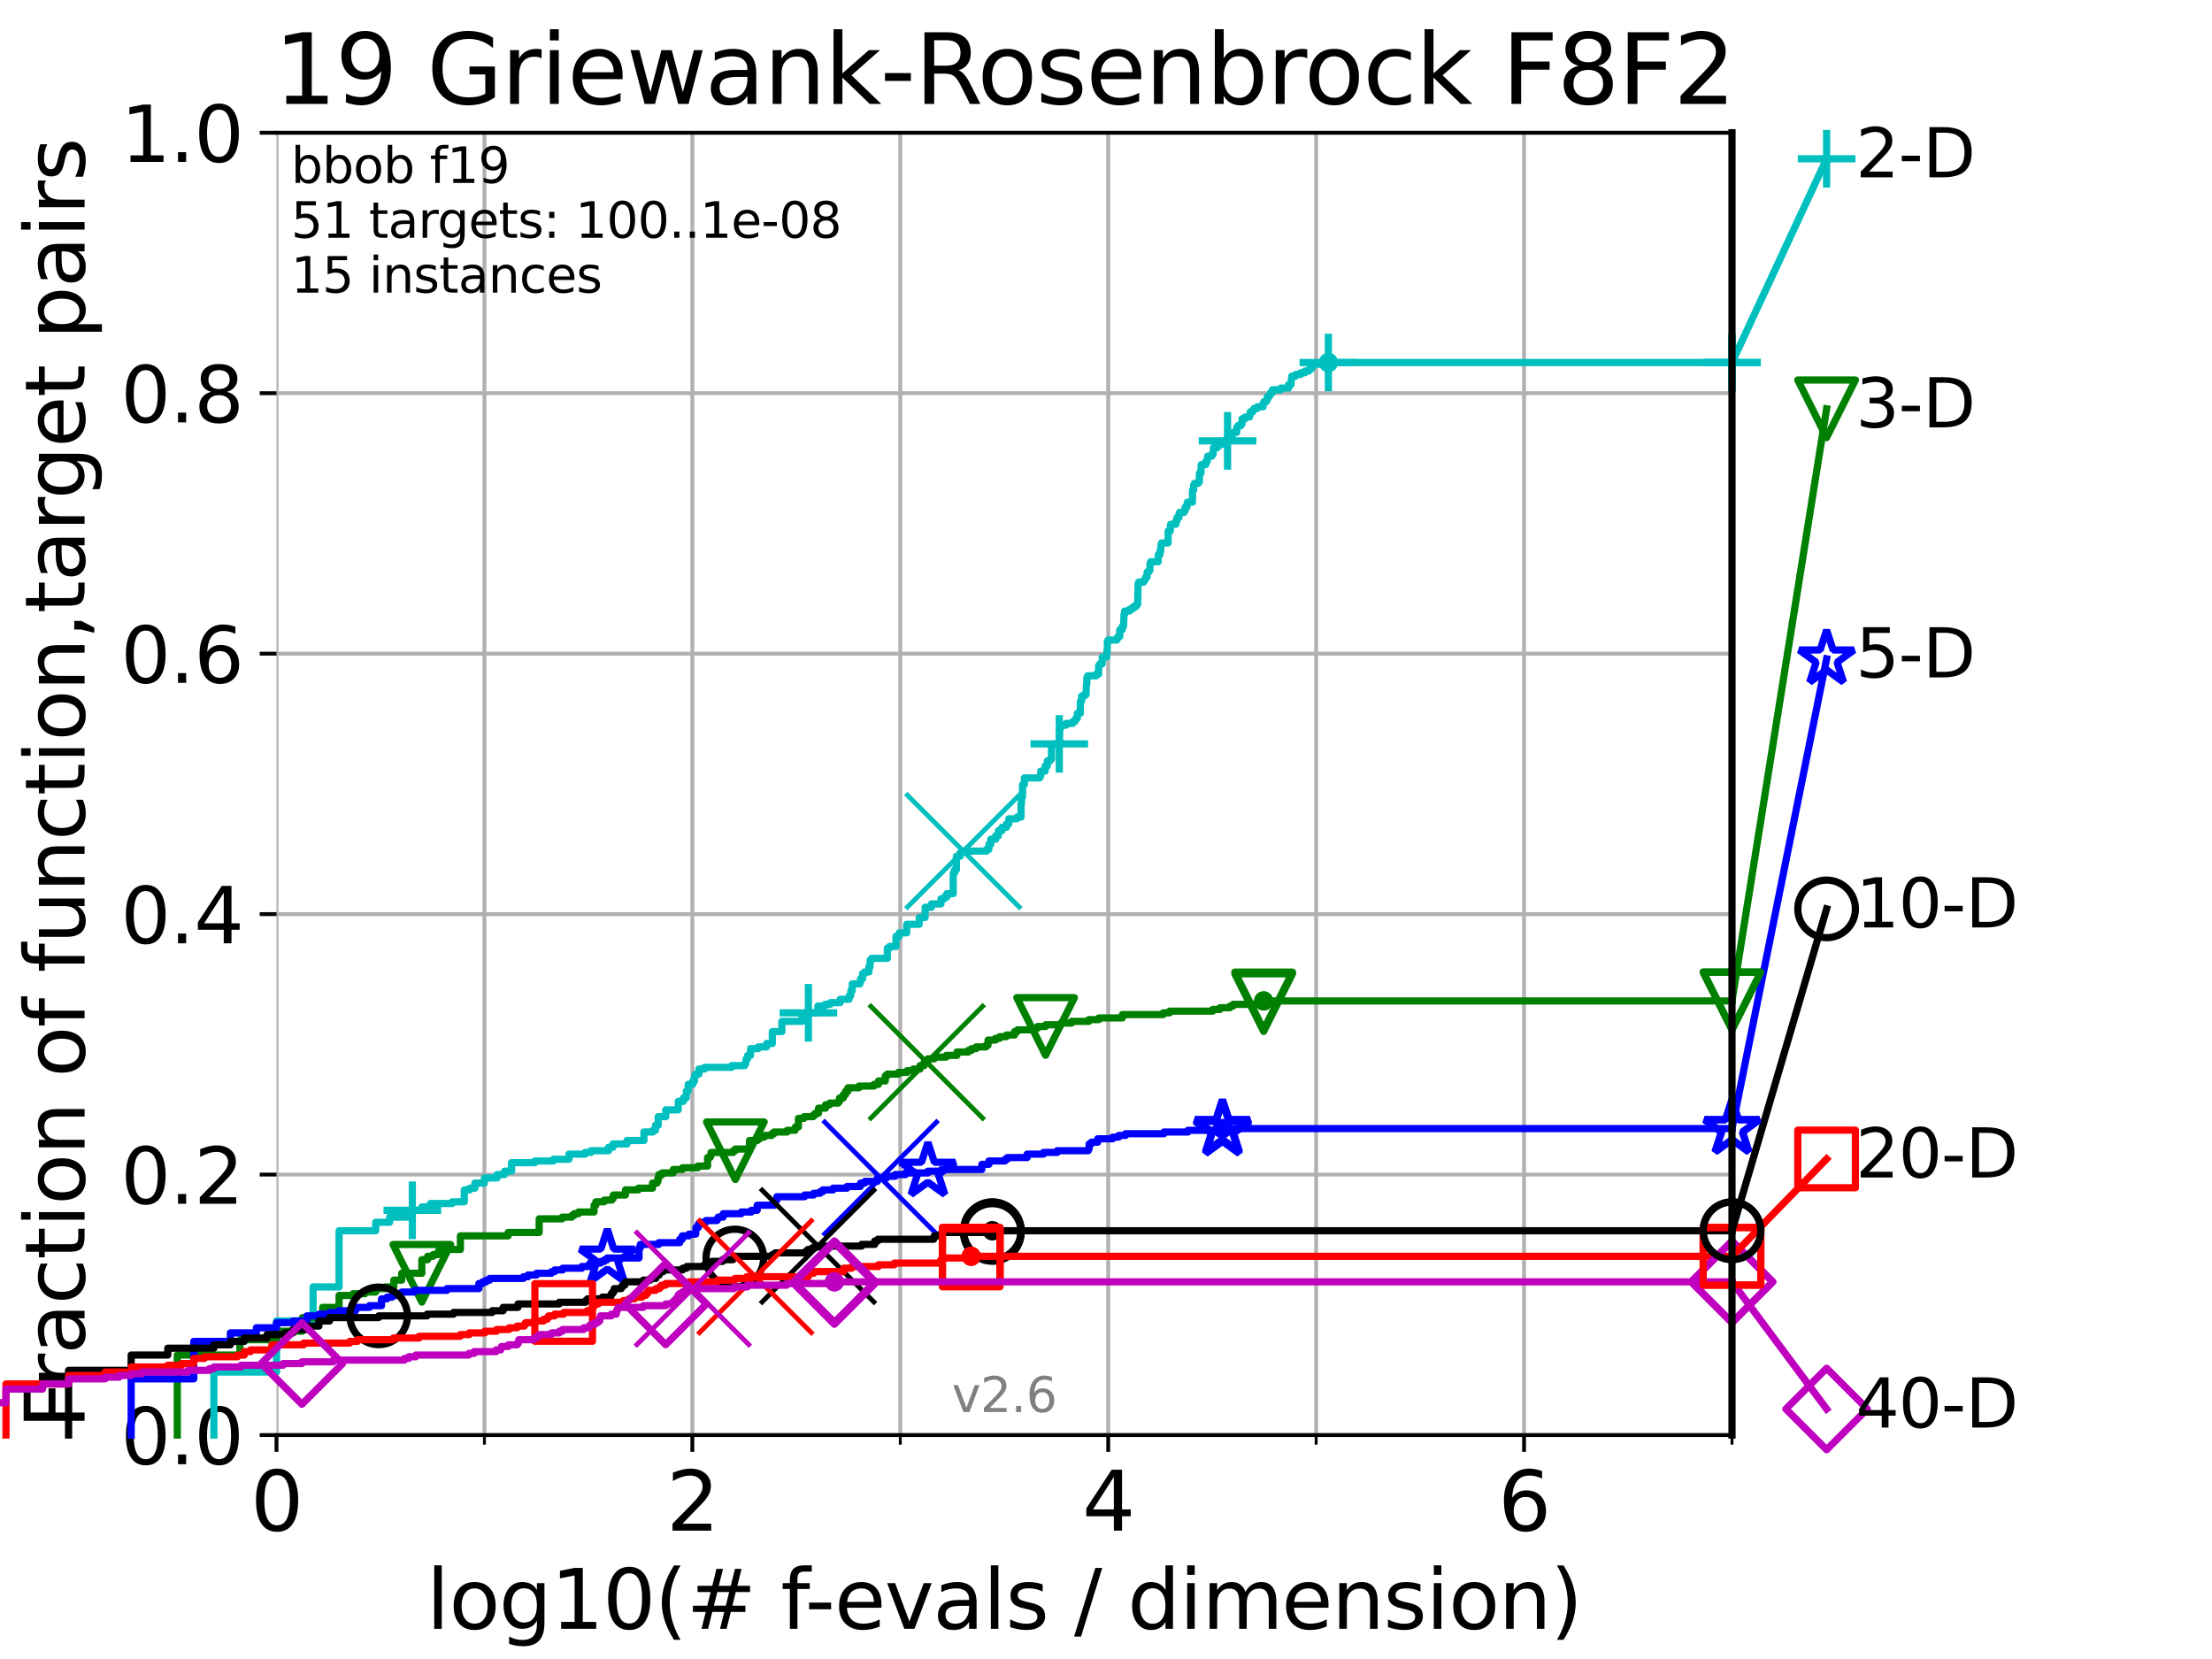 <?xml version="1.0" encoding="utf-8" standalone="no"?>
<!DOCTYPE svg PUBLIC "-//W3C//DTD SVG 1.1//EN"
  "http://www.w3.org/Graphics/SVG/1.1/DTD/svg11.dtd">
<svg height="345.6pt" version="1.1" viewBox="0 0 460.8 345.6" width="460.8pt" xmlns="http://www.w3.org/2000/svg" xmlns:xlink="http://www.w3.org/1999/xlink">
 <defs>
  <style type="text/css">*{stroke-linecap:butt;stroke-linejoin:round;}</style>
 </defs>
 <g id="figure_1">
  <g id="patch_1">
   <path d="M 0 345.6 
L 460.8 345.6 
L 460.8 0 
L 0 0 
z
" style="fill:#ffffff;"/>
  </g>
  <g id="axes_1">
   <g id="patch_2">
    <path d="M 57.6 298.944 
L 360.806 298.944 
L 360.806 27.648 
L 57.6 27.648 
z
" style="fill:#ffffff;"/>
   </g>
   <g id="matplotlib.axis_1">
    <g id="xtick_1">
     <g id="line2d_1">
      <path clip-path="url(#p1f77ff41a5)" d="M 57.6 298.944 
L 57.6 27.648 
" style="fill:none;stroke:#b0b0b0;stroke-linecap:square;stroke-width:0.8;"/>
     </g>
     <g id="line2d_2">
      <defs>
       <path d="M 0 0 
L 0 3.5 
" id="m439b60947c" style="stroke:#000000;stroke-width:0.8;"/>
      </defs>
      <g>
       <use style="stroke:#000000;stroke-width:0.8;" x="57.6" xlink:href="#m439b60947c" y="298.944"/>
      </g>
     </g>
     <g id="text_1">
      <!-- 0 -->
      <g transform="translate(52.192 318.861)scale(0.17 -0.17)">
       <defs>
        <path d="M 2034 4250 
Q 1547 4250 1301 3770 
Q 1056 3291 1056 2328 
Q 1056 1369 1301 889 
Q 1547 409 2034 409 
Q 2525 409 2770 889 
Q 3016 1369 3016 2328 
Q 3016 3291 2770 3770 
Q 2525 4250 2034 4250 
z
M 2034 4750 
Q 2819 4750 3233 4129 
Q 3647 3509 3647 2328 
Q 3647 1150 3233 529 
Q 2819 -91 2034 -91 
Q 1250 -91 836 529 
Q 422 1150 422 2328 
Q 422 3509 836 4129 
Q 1250 4750 2034 4750 
z
" id="DejaVuSans-30" transform="scale(0.016)"/>
       </defs>
       <use xlink:href="#DejaVuSans-30"/>
      </g>
     </g>
    </g>
    <g id="xtick_2">
     <g id="line2d_3">
      <path clip-path="url(#p1f77ff41a5)" d="M 144.23 298.944 
L 144.23 27.648 
" style="fill:none;stroke:#b0b0b0;stroke-linecap:square;stroke-width:0.8;"/>
     </g>
     <g id="line2d_4">
      <g>
       <use style="stroke:#000000;stroke-width:0.8;" x="144.23" xlink:href="#m439b60947c" y="298.944"/>
      </g>
     </g>
     <g id="text_2">
      <!-- 2 -->
      <g transform="translate(138.822 318.861)scale(0.17 -0.17)">
       <defs>
        <path d="M 1228 531 
L 3431 531 
L 3431 0 
L 469 0 
L 469 531 
Q 828 903 1448 1529 
Q 2069 2156 2228 2338 
Q 2531 2678 2651 2914 
Q 2772 3150 2772 3378 
Q 2772 3750 2511 3984 
Q 2250 4219 1831 4219 
Q 1534 4219 1204 4116 
Q 875 4013 500 3803 
L 500 4441 
Q 881 4594 1212 4672 
Q 1544 4750 1819 4750 
Q 2544 4750 2975 4387 
Q 3406 4025 3406 3419 
Q 3406 3131 3298 2873 
Q 3191 2616 2906 2266 
Q 2828 2175 2409 1742 
Q 1991 1309 1228 531 
z
" id="DejaVuSans-32" transform="scale(0.016)"/>
       </defs>
       <use xlink:href="#DejaVuSans-32"/>
      </g>
     </g>
    </g>
    <g id="xtick_3">
     <g id="line2d_5">
      <path clip-path="url(#p1f77ff41a5)" d="M 230.861 298.944 
L 230.861 27.648 
" style="fill:none;stroke:#b0b0b0;stroke-linecap:square;stroke-width:0.8;"/>
     </g>
     <g id="line2d_6">
      <g>
       <use style="stroke:#000000;stroke-width:0.8;" x="230.861" xlink:href="#m439b60947c" y="298.944"/>
      </g>
     </g>
     <g id="text_3">
      <!-- 4 -->
      <g transform="translate(225.453 318.861)scale(0.17 -0.17)">
       <defs>
        <path d="M 2419 4116 
L 825 1625 
L 2419 1625 
L 2419 4116 
z
M 2253 4666 
L 3047 4666 
L 3047 1625 
L 3713 1625 
L 3713 1100 
L 3047 1100 
L 3047 0 
L 2419 0 
L 2419 1100 
L 313 1100 
L 313 1709 
L 2253 4666 
z
" id="DejaVuSans-34" transform="scale(0.016)"/>
       </defs>
       <use xlink:href="#DejaVuSans-34"/>
      </g>
     </g>
    </g>
    <g id="xtick_4">
     <g id="line2d_7">
      <path clip-path="url(#p1f77ff41a5)" d="M 317.491 298.944 
L 317.491 27.648 
" style="fill:none;stroke:#b0b0b0;stroke-linecap:square;stroke-width:0.8;"/>
     </g>
     <g id="line2d_8">
      <g>
       <use style="stroke:#000000;stroke-width:0.8;" x="317.491" xlink:href="#m439b60947c" y="298.944"/>
      </g>
     </g>
     <g id="text_4">
      <!-- 6 -->
      <g transform="translate(312.083 318.861)scale(0.17 -0.17)">
       <defs>
        <path d="M 2113 2584 
Q 1688 2584 1439 2293 
Q 1191 2003 1191 1497 
Q 1191 994 1439 701 
Q 1688 409 2113 409 
Q 2538 409 2786 701 
Q 3034 994 3034 1497 
Q 3034 2003 2786 2293 
Q 2538 2584 2113 2584 
z
M 3366 4563 
L 3366 3988 
Q 3128 4100 2886 4159 
Q 2644 4219 2406 4219 
Q 1781 4219 1451 3797 
Q 1122 3375 1075 2522 
Q 1259 2794 1537 2939 
Q 1816 3084 2150 3084 
Q 2853 3084 3261 2657 
Q 3669 2231 3669 1497 
Q 3669 778 3244 343 
Q 2819 -91 2113 -91 
Q 1303 -91 875 529 
Q 447 1150 447 2328 
Q 447 3434 972 4092 
Q 1497 4750 2381 4750 
Q 2619 4750 2861 4703 
Q 3103 4656 3366 4563 
z
" id="DejaVuSans-36" transform="scale(0.016)"/>
       </defs>
       <use xlink:href="#DejaVuSans-36"/>
      </g>
     </g>
    </g>
    <g id="xtick_5">
     <g id="line2d_9">
      <path clip-path="url(#p1f77ff41a5)" d="M 100.915 298.944 
L 100.915 27.648 
" style="fill:none;stroke:#b0b0b0;stroke-linecap:square;stroke-width:0.8;"/>
     </g>
     <g id="line2d_10">
      <defs>
       <path d="M 0 0 
L 0 2 
" id="m2772f95a7b" style="stroke:#000000;stroke-width:0.6;"/>
      </defs>
      <g>
       <use style="stroke:#000000;stroke-width:0.6;" x="100.915" xlink:href="#m2772f95a7b" y="298.944"/>
      </g>
     </g>
    </g>
    <g id="xtick_6">
     <g id="line2d_11">
      <path clip-path="url(#p1f77ff41a5)" d="M 187.546 298.944 
L 187.546 27.648 
" style="fill:none;stroke:#b0b0b0;stroke-linecap:square;stroke-width:0.8;"/>
     </g>
     <g id="line2d_12">
      <g>
       <use style="stroke:#000000;stroke-width:0.6;" x="187.546" xlink:href="#m2772f95a7b" y="298.944"/>
      </g>
     </g>
    </g>
    <g id="xtick_7">
     <g id="line2d_13">
      <path clip-path="url(#p1f77ff41a5)" d="M 274.176 298.944 
L 274.176 27.648 
" style="fill:none;stroke:#b0b0b0;stroke-linecap:square;stroke-width:0.8;"/>
     </g>
     <g id="line2d_14">
      <g>
       <use style="stroke:#000000;stroke-width:0.6;" x="274.176" xlink:href="#m2772f95a7b" y="298.944"/>
      </g>
     </g>
    </g>
    <g id="xtick_8">
     <g id="line2d_15">
      <path clip-path="url(#p1f77ff41a5)" d="M 360.806 298.944 
L 360.806 27.648 
" style="fill:none;stroke:#b0b0b0;stroke-linecap:square;stroke-width:0.8;"/>
     </g>
     <g id="line2d_16">
      <g>
       <use style="stroke:#000000;stroke-width:0.6;" x="360.806" xlink:href="#m2772f95a7b" y="298.944"/>
      </g>
     </g>
    </g>
    <g id="text_5">
     <!-- log10(# f-evals / dimension) -->
     <g transform="translate(88.823 339.314)scale(0.17 -0.17)">
      <defs>
       <path d="M 603 4863 
L 1178 4863 
L 1178 0 
L 603 0 
L 603 4863 
z
" id="DejaVuSans-6c" transform="scale(0.016)"/>
       <path d="M 1959 3097 
Q 1497 3097 1228 2736 
Q 959 2375 959 1747 
Q 959 1119 1226 758 
Q 1494 397 1959 397 
Q 2419 397 2687 759 
Q 2956 1122 2956 1747 
Q 2956 2369 2687 2733 
Q 2419 3097 1959 3097 
z
M 1959 3584 
Q 2709 3584 3137 3096 
Q 3566 2609 3566 1747 
Q 3566 888 3137 398 
Q 2709 -91 1959 -91 
Q 1206 -91 779 398 
Q 353 888 353 1747 
Q 353 2609 779 3096 
Q 1206 3584 1959 3584 
z
" id="DejaVuSans-6f" transform="scale(0.016)"/>
       <path d="M 2906 1791 
Q 2906 2416 2648 2759 
Q 2391 3103 1925 3103 
Q 1463 3103 1205 2759 
Q 947 2416 947 1791 
Q 947 1169 1205 825 
Q 1463 481 1925 481 
Q 2391 481 2648 825 
Q 2906 1169 2906 1791 
z
M 3481 434 
Q 3481 -459 3084 -895 
Q 2688 -1331 1869 -1331 
Q 1566 -1331 1297 -1286 
Q 1028 -1241 775 -1147 
L 775 -588 
Q 1028 -725 1275 -790 
Q 1522 -856 1778 -856 
Q 2344 -856 2625 -561 
Q 2906 -266 2906 331 
L 2906 616 
Q 2728 306 2450 153 
Q 2172 0 1784 0 
Q 1141 0 747 490 
Q 353 981 353 1791 
Q 353 2603 747 3093 
Q 1141 3584 1784 3584 
Q 2172 3584 2450 3431 
Q 2728 3278 2906 2969 
L 2906 3500 
L 3481 3500 
L 3481 434 
z
" id="DejaVuSans-67" transform="scale(0.016)"/>
       <path d="M 794 531 
L 1825 531 
L 1825 4091 
L 703 3866 
L 703 4441 
L 1819 4666 
L 2450 4666 
L 2450 531 
L 3481 531 
L 3481 0 
L 794 0 
L 794 531 
z
" id="DejaVuSans-31" transform="scale(0.016)"/>
       <path d="M 1984 4856 
Q 1566 4138 1362 3434 
Q 1159 2731 1159 2009 
Q 1159 1288 1364 580 
Q 1569 -128 1984 -844 
L 1484 -844 
Q 1016 -109 783 600 
Q 550 1309 550 2009 
Q 550 2706 781 3412 
Q 1013 4119 1484 4856 
L 1984 4856 
z
" id="DejaVuSans-28" transform="scale(0.016)"/>
       <path d="M 3272 2816 
L 2363 2816 
L 2100 1772 
L 3016 1772 
L 3272 2816 
z
M 2803 4594 
L 2478 3297 
L 3391 3297 
L 3719 4594 
L 4219 4594 
L 3897 3297 
L 4872 3297 
L 4872 2816 
L 3775 2816 
L 3519 1772 
L 4513 1772 
L 4513 1294 
L 3397 1294 
L 3072 0 
L 2572 0 
L 2894 1294 
L 1978 1294 
L 1656 0 
L 1153 0 
L 1478 1294 
L 494 1294 
L 494 1772 
L 1594 1772 
L 1856 2816 
L 850 2816 
L 850 3297 
L 1978 3297 
L 2297 4594 
L 2803 4594 
z
" id="DejaVuSans-23" transform="scale(0.016)"/>
       <path id="DejaVuSans-20" transform="scale(0.016)"/>
       <path d="M 2375 4863 
L 2375 4384 
L 1825 4384 
Q 1516 4384 1395 4259 
Q 1275 4134 1275 3809 
L 1275 3500 
L 2222 3500 
L 2222 3053 
L 1275 3053 
L 1275 0 
L 697 0 
L 697 3053 
L 147 3053 
L 147 3500 
L 697 3500 
L 697 3744 
Q 697 4328 969 4595 
Q 1241 4863 1831 4863 
L 2375 4863 
z
" id="DejaVuSans-66" transform="scale(0.016)"/>
       <path d="M 313 2009 
L 1997 2009 
L 1997 1497 
L 313 1497 
L 313 2009 
z
" id="DejaVuSans-2d" transform="scale(0.016)"/>
       <path d="M 3597 1894 
L 3597 1613 
L 953 1613 
Q 991 1019 1311 708 
Q 1631 397 2203 397 
Q 2534 397 2845 478 
Q 3156 559 3463 722 
L 3463 178 
Q 3153 47 2828 -22 
Q 2503 -91 2169 -91 
Q 1331 -91 842 396 
Q 353 884 353 1716 
Q 353 2575 817 3079 
Q 1281 3584 2069 3584 
Q 2775 3584 3186 3129 
Q 3597 2675 3597 1894 
z
M 3022 2063 
Q 3016 2534 2758 2815 
Q 2500 3097 2075 3097 
Q 1594 3097 1305 2825 
Q 1016 2553 972 2059 
L 3022 2063 
z
" id="DejaVuSans-65" transform="scale(0.016)"/>
       <path d="M 191 3500 
L 800 3500 
L 1894 563 
L 2988 3500 
L 3597 3500 
L 2284 0 
L 1503 0 
L 191 3500 
z
" id="DejaVuSans-76" transform="scale(0.016)"/>
       <path d="M 2194 1759 
Q 1497 1759 1228 1600 
Q 959 1441 959 1056 
Q 959 750 1161 570 
Q 1363 391 1709 391 
Q 2188 391 2477 730 
Q 2766 1069 2766 1631 
L 2766 1759 
L 2194 1759 
z
M 3341 1997 
L 3341 0 
L 2766 0 
L 2766 531 
Q 2569 213 2275 61 
Q 1981 -91 1556 -91 
Q 1019 -91 701 211 
Q 384 513 384 1019 
Q 384 1609 779 1909 
Q 1175 2209 1959 2209 
L 2766 2209 
L 2766 2266 
Q 2766 2663 2505 2880 
Q 2244 3097 1772 3097 
Q 1472 3097 1187 3025 
Q 903 2953 641 2809 
L 641 3341 
Q 956 3463 1253 3523 
Q 1550 3584 1831 3584 
Q 2591 3584 2966 3190 
Q 3341 2797 3341 1997 
z
" id="DejaVuSans-61" transform="scale(0.016)"/>
       <path d="M 2834 3397 
L 2834 2853 
Q 2591 2978 2328 3040 
Q 2066 3103 1784 3103 
Q 1356 3103 1142 2972 
Q 928 2841 928 2578 
Q 928 2378 1081 2264 
Q 1234 2150 1697 2047 
L 1894 2003 
Q 2506 1872 2764 1633 
Q 3022 1394 3022 966 
Q 3022 478 2636 193 
Q 2250 -91 1575 -91 
Q 1294 -91 989 -36 
Q 684 19 347 128 
L 347 722 
Q 666 556 975 473 
Q 1284 391 1588 391 
Q 1994 391 2212 530 
Q 2431 669 2431 922 
Q 2431 1156 2273 1281 
Q 2116 1406 1581 1522 
L 1381 1569 
Q 847 1681 609 1914 
Q 372 2147 372 2553 
Q 372 3047 722 3315 
Q 1072 3584 1716 3584 
Q 2034 3584 2315 3537 
Q 2597 3491 2834 3397 
z
" id="DejaVuSans-73" transform="scale(0.016)"/>
       <path d="M 1625 4666 
L 2156 4666 
L 531 -594 
L 0 -594 
L 1625 4666 
z
" id="DejaVuSans-2f" transform="scale(0.016)"/>
       <path d="M 2906 2969 
L 2906 4863 
L 3481 4863 
L 3481 0 
L 2906 0 
L 2906 525 
Q 2725 213 2448 61 
Q 2172 -91 1784 -91 
Q 1150 -91 751 415 
Q 353 922 353 1747 
Q 353 2572 751 3078 
Q 1150 3584 1784 3584 
Q 2172 3584 2448 3432 
Q 2725 3281 2906 2969 
z
M 947 1747 
Q 947 1113 1208 752 
Q 1469 391 1925 391 
Q 2381 391 2643 752 
Q 2906 1113 2906 1747 
Q 2906 2381 2643 2742 
Q 2381 3103 1925 3103 
Q 1469 3103 1208 2742 
Q 947 2381 947 1747 
z
" id="DejaVuSans-64" transform="scale(0.016)"/>
       <path d="M 603 3500 
L 1178 3500 
L 1178 0 
L 603 0 
L 603 3500 
z
M 603 4863 
L 1178 4863 
L 1178 4134 
L 603 4134 
L 603 4863 
z
" id="DejaVuSans-69" transform="scale(0.016)"/>
       <path d="M 3328 2828 
Q 3544 3216 3844 3400 
Q 4144 3584 4550 3584 
Q 5097 3584 5394 3201 
Q 5691 2819 5691 2113 
L 5691 0 
L 5113 0 
L 5113 2094 
Q 5113 2597 4934 2840 
Q 4756 3084 4391 3084 
Q 3944 3084 3684 2787 
Q 3425 2491 3425 1978 
L 3425 0 
L 2847 0 
L 2847 2094 
Q 2847 2600 2669 2842 
Q 2491 3084 2119 3084 
Q 1678 3084 1418 2786 
Q 1159 2488 1159 1978 
L 1159 0 
L 581 0 
L 581 3500 
L 1159 3500 
L 1159 2956 
Q 1356 3278 1631 3431 
Q 1906 3584 2284 3584 
Q 2666 3584 2933 3390 
Q 3200 3197 3328 2828 
z
" id="DejaVuSans-6d" transform="scale(0.016)"/>
       <path d="M 3513 2113 
L 3513 0 
L 2938 0 
L 2938 2094 
Q 2938 2591 2744 2837 
Q 2550 3084 2163 3084 
Q 1697 3084 1428 2787 
Q 1159 2491 1159 1978 
L 1159 0 
L 581 0 
L 581 3500 
L 1159 3500 
L 1159 2956 
Q 1366 3272 1645 3428 
Q 1925 3584 2291 3584 
Q 2894 3584 3203 3211 
Q 3513 2838 3513 2113 
z
" id="DejaVuSans-6e" transform="scale(0.016)"/>
       <path d="M 513 4856 
L 1013 4856 
Q 1481 4119 1714 3412 
Q 1947 2706 1947 2009 
Q 1947 1309 1714 600 
Q 1481 -109 1013 -844 
L 513 -844 
Q 928 -128 1133 580 
Q 1338 1288 1338 2009 
Q 1338 2731 1133 3434 
Q 928 4138 513 4856 
z
" id="DejaVuSans-29" transform="scale(0.016)"/>
      </defs>
      <use xlink:href="#DejaVuSans-6c"/>
      <use x="27.783" xlink:href="#DejaVuSans-6f"/>
      <use x="88.965" xlink:href="#DejaVuSans-67"/>
      <use x="152.441" xlink:href="#DejaVuSans-31"/>
      <use x="216.064" xlink:href="#DejaVuSans-30"/>
      <use x="279.688" xlink:href="#DejaVuSans-28"/>
      <use x="318.701" xlink:href="#DejaVuSans-23"/>
      <use x="402.49" xlink:href="#DejaVuSans-20"/>
      <use x="434.277" xlink:href="#DejaVuSans-66"/>
      <use x="463.982" xlink:href="#DejaVuSans-2d"/>
      <use x="500.066" xlink:href="#DejaVuSans-65"/>
      <use x="561.59" xlink:href="#DejaVuSans-76"/>
      <use x="620.77" xlink:href="#DejaVuSans-61"/>
      <use x="682.049" xlink:href="#DejaVuSans-6c"/>
      <use x="709.832" xlink:href="#DejaVuSans-73"/>
      <use x="761.932" xlink:href="#DejaVuSans-20"/>
      <use x="793.719" xlink:href="#DejaVuSans-2f"/>
      <use x="827.41" xlink:href="#DejaVuSans-20"/>
      <use x="859.197" xlink:href="#DejaVuSans-64"/>
      <use x="922.674" xlink:href="#DejaVuSans-69"/>
      <use x="950.457" xlink:href="#DejaVuSans-6d"/>
      <use x="1047.869" xlink:href="#DejaVuSans-65"/>
      <use x="1109.393" xlink:href="#DejaVuSans-6e"/>
      <use x="1172.771" xlink:href="#DejaVuSans-73"/>
      <use x="1224.871" xlink:href="#DejaVuSans-69"/>
      <use x="1252.654" xlink:href="#DejaVuSans-6f"/>
      <use x="1313.836" xlink:href="#DejaVuSans-6e"/>
      <use x="1377.215" xlink:href="#DejaVuSans-29"/>
     </g>
    </g>
   </g>
   <g id="matplotlib.axis_2">
    <g id="ytick_1">
     <g id="line2d_17">
      <path clip-path="url(#p1f77ff41a5)" d="M 57.6 298.944 
L 360.806 298.944 
" style="fill:none;stroke:#b0b0b0;stroke-linecap:square;stroke-width:0.8;"/>
     </g>
     <g id="line2d_18">
      <defs>
       <path d="M 0 0 
L -3.5 0 
" id="m57087b7e1c" style="stroke:#000000;stroke-width:0.8;"/>
      </defs>
      <g>
       <use style="stroke:#000000;stroke-width:0.8;" x="57.6" xlink:href="#m57087b7e1c" y="298.944"/>
      </g>
     </g>
     <g id="text_6">
      <!-- 0.0 -->
      <g transform="translate(25.155 305.023)scale(0.16 -0.16)">
       <defs>
        <path d="M 684 794 
L 1344 794 
L 1344 0 
L 684 0 
L 684 794 
z
" id="DejaVuSans-2e" transform="scale(0.016)"/>
       </defs>
       <use xlink:href="#DejaVuSans-30"/>
       <use x="63.623" xlink:href="#DejaVuSans-2e"/>
       <use x="95.41" xlink:href="#DejaVuSans-30"/>
      </g>
     </g>
    </g>
    <g id="ytick_2">
     <g id="line2d_19">
      <path clip-path="url(#p1f77ff41a5)" d="M 57.6 244.685 
L 360.806 244.685 
" style="fill:none;stroke:#b0b0b0;stroke-linecap:square;stroke-width:0.8;"/>
     </g>
     <g id="line2d_20">
      <g>
       <use style="stroke:#000000;stroke-width:0.8;" x="57.6" xlink:href="#m57087b7e1c" y="244.685"/>
      </g>
     </g>
     <g id="text_7">
      <!-- 0.2 -->
      <g transform="translate(25.155 250.764)scale(0.16 -0.16)">
       <use xlink:href="#DejaVuSans-30"/>
       <use x="63.623" xlink:href="#DejaVuSans-2e"/>
       <use x="95.41" xlink:href="#DejaVuSans-32"/>
      </g>
     </g>
    </g>
    <g id="ytick_3">
     <g id="line2d_21">
      <path clip-path="url(#p1f77ff41a5)" d="M 57.6 190.426 
L 360.806 190.426 
" style="fill:none;stroke:#b0b0b0;stroke-linecap:square;stroke-width:0.8;"/>
     </g>
     <g id="line2d_22">
      <g>
       <use style="stroke:#000000;stroke-width:0.8;" x="57.6" xlink:href="#m57087b7e1c" y="190.426"/>
      </g>
     </g>
     <g id="text_8">
      <!-- 0.4 -->
      <g transform="translate(25.155 196.504)scale(0.16 -0.16)">
       <use xlink:href="#DejaVuSans-30"/>
       <use x="63.623" xlink:href="#DejaVuSans-2e"/>
       <use x="95.41" xlink:href="#DejaVuSans-34"/>
      </g>
     </g>
    </g>
    <g id="ytick_4">
     <g id="line2d_23">
      <path clip-path="url(#p1f77ff41a5)" d="M 57.6 136.166 
L 360.806 136.166 
" style="fill:none;stroke:#b0b0b0;stroke-linecap:square;stroke-width:0.8;"/>
     </g>
     <g id="line2d_24">
      <g>
       <use style="stroke:#000000;stroke-width:0.8;" x="57.6" xlink:href="#m57087b7e1c" y="136.166"/>
      </g>
     </g>
     <g id="text_9">
      <!-- 0.6 -->
      <g transform="translate(25.155 142.245)scale(0.16 -0.16)">
       <use xlink:href="#DejaVuSans-30"/>
       <use x="63.623" xlink:href="#DejaVuSans-2e"/>
       <use x="95.41" xlink:href="#DejaVuSans-36"/>
      </g>
     </g>
    </g>
    <g id="ytick_5">
     <g id="line2d_25">
      <path clip-path="url(#p1f77ff41a5)" d="M 57.6 81.907 
L 360.806 81.907 
" style="fill:none;stroke:#b0b0b0;stroke-linecap:square;stroke-width:0.8;"/>
     </g>
     <g id="line2d_26">
      <g>
       <use style="stroke:#000000;stroke-width:0.8;" x="57.6" xlink:href="#m57087b7e1c" y="81.907"/>
      </g>
     </g>
     <g id="text_10">
      <!-- 0.8 -->
      <g transform="translate(25.155 87.986)scale(0.16 -0.16)">
       <defs>
        <path d="M 2034 2216 
Q 1584 2216 1326 1975 
Q 1069 1734 1069 1313 
Q 1069 891 1326 650 
Q 1584 409 2034 409 
Q 2484 409 2743 651 
Q 3003 894 3003 1313 
Q 3003 1734 2745 1975 
Q 2488 2216 2034 2216 
z
M 1403 2484 
Q 997 2584 770 2862 
Q 544 3141 544 3541 
Q 544 4100 942 4425 
Q 1341 4750 2034 4750 
Q 2731 4750 3128 4425 
Q 3525 4100 3525 3541 
Q 3525 3141 3298 2862 
Q 3072 2584 2669 2484 
Q 3125 2378 3379 2068 
Q 3634 1759 3634 1313 
Q 3634 634 3220 271 
Q 2806 -91 2034 -91 
Q 1263 -91 848 271 
Q 434 634 434 1313 
Q 434 1759 690 2068 
Q 947 2378 1403 2484 
z
M 1172 3481 
Q 1172 3119 1398 2916 
Q 1625 2713 2034 2713 
Q 2441 2713 2670 2916 
Q 2900 3119 2900 3481 
Q 2900 3844 2670 4047 
Q 2441 4250 2034 4250 
Q 1625 4250 1398 4047 
Q 1172 3844 1172 3481 
z
" id="DejaVuSans-38" transform="scale(0.016)"/>
       </defs>
       <use xlink:href="#DejaVuSans-30"/>
       <use x="63.623" xlink:href="#DejaVuSans-2e"/>
       <use x="95.41" xlink:href="#DejaVuSans-38"/>
      </g>
     </g>
    </g>
    <g id="ytick_6">
     <g id="line2d_27">
      <path clip-path="url(#p1f77ff41a5)" d="M 57.6 27.648 
L 360.806 27.648 
" style="fill:none;stroke:#b0b0b0;stroke-linecap:square;stroke-width:0.8;"/>
     </g>
     <g id="line2d_28">
      <g>
       <use style="stroke:#000000;stroke-width:0.8;" x="57.6" xlink:href="#m57087b7e1c" y="27.648"/>
      </g>
     </g>
     <g id="text_11">
      <!-- 1.0 -->
      <g transform="translate(25.155 33.727)scale(0.16 -0.16)">
       <use xlink:href="#DejaVuSans-31"/>
       <use x="63.623" xlink:href="#DejaVuSans-2e"/>
       <use x="95.41" xlink:href="#DejaVuSans-30"/>
      </g>
     </g>
    </g>
    <g id="text_12">
     <!-- Fraction of function,target pairs -->
     <g transform="translate(17.62 297.681)rotate(-90)scale(0.17 -0.17)">
      <defs>
       <path d="M 628 4666 
L 3309 4666 
L 3309 4134 
L 1259 4134 
L 1259 2759 
L 3109 2759 
L 3109 2228 
L 1259 2228 
L 1259 0 
L 628 0 
L 628 4666 
z
" id="DejaVuSans-46" transform="scale(0.016)"/>
       <path d="M 2631 2963 
Q 2534 3019 2420 3045 
Q 2306 3072 2169 3072 
Q 1681 3072 1420 2755 
Q 1159 2438 1159 1844 
L 1159 0 
L 581 0 
L 581 3500 
L 1159 3500 
L 1159 2956 
Q 1341 3275 1631 3429 
Q 1922 3584 2338 3584 
Q 2397 3584 2469 3576 
Q 2541 3569 2628 3553 
L 2631 2963 
z
" id="DejaVuSans-72" transform="scale(0.016)"/>
       <path d="M 3122 3366 
L 3122 2828 
Q 2878 2963 2633 3030 
Q 2388 3097 2138 3097 
Q 1578 3097 1268 2742 
Q 959 2388 959 1747 
Q 959 1106 1268 751 
Q 1578 397 2138 397 
Q 2388 397 2633 464 
Q 2878 531 3122 666 
L 3122 134 
Q 2881 22 2623 -34 
Q 2366 -91 2075 -91 
Q 1284 -91 818 406 
Q 353 903 353 1747 
Q 353 2603 823 3093 
Q 1294 3584 2113 3584 
Q 2378 3584 2631 3529 
Q 2884 3475 3122 3366 
z
" id="DejaVuSans-63" transform="scale(0.016)"/>
       <path d="M 1172 4494 
L 1172 3500 
L 2356 3500 
L 2356 3053 
L 1172 3053 
L 1172 1153 
Q 1172 725 1289 603 
Q 1406 481 1766 481 
L 2356 481 
L 2356 0 
L 1766 0 
Q 1100 0 847 248 
Q 594 497 594 1153 
L 594 3053 
L 172 3053 
L 172 3500 
L 594 3500 
L 594 4494 
L 1172 4494 
z
" id="DejaVuSans-74" transform="scale(0.016)"/>
       <path d="M 544 1381 
L 544 3500 
L 1119 3500 
L 1119 1403 
Q 1119 906 1312 657 
Q 1506 409 1894 409 
Q 2359 409 2629 706 
Q 2900 1003 2900 1516 
L 2900 3500 
L 3475 3500 
L 3475 0 
L 2900 0 
L 2900 538 
Q 2691 219 2414 64 
Q 2138 -91 1772 -91 
Q 1169 -91 856 284 
Q 544 659 544 1381 
z
M 1991 3584 
L 1991 3584 
z
" id="DejaVuSans-75" transform="scale(0.016)"/>
       <path d="M 750 794 
L 1409 794 
L 1409 256 
L 897 -744 
L 494 -744 
L 750 256 
L 750 794 
z
" id="DejaVuSans-2c" transform="scale(0.016)"/>
       <path d="M 1159 525 
L 1159 -1331 
L 581 -1331 
L 581 3500 
L 1159 3500 
L 1159 2969 
Q 1341 3281 1617 3432 
Q 1894 3584 2278 3584 
Q 2916 3584 3314 3078 
Q 3713 2572 3713 1747 
Q 3713 922 3314 415 
Q 2916 -91 2278 -91 
Q 1894 -91 1617 61 
Q 1341 213 1159 525 
z
M 3116 1747 
Q 3116 2381 2855 2742 
Q 2594 3103 2138 3103 
Q 1681 3103 1420 2742 
Q 1159 2381 1159 1747 
Q 1159 1113 1420 752 
Q 1681 391 2138 391 
Q 2594 391 2855 752 
Q 3116 1113 3116 1747 
z
" id="DejaVuSans-70" transform="scale(0.016)"/>
      </defs>
      <use xlink:href="#DejaVuSans-46"/>
      <use x="50.27" xlink:href="#DejaVuSans-72"/>
      <use x="91.383" xlink:href="#DejaVuSans-61"/>
      <use x="152.662" xlink:href="#DejaVuSans-63"/>
      <use x="207.643" xlink:href="#DejaVuSans-74"/>
      <use x="246.852" xlink:href="#DejaVuSans-69"/>
      <use x="274.635" xlink:href="#DejaVuSans-6f"/>
      <use x="335.816" xlink:href="#DejaVuSans-6e"/>
      <use x="399.195" xlink:href="#DejaVuSans-20"/>
      <use x="430.982" xlink:href="#DejaVuSans-6f"/>
      <use x="492.164" xlink:href="#DejaVuSans-66"/>
      <use x="527.369" xlink:href="#DejaVuSans-20"/>
      <use x="559.156" xlink:href="#DejaVuSans-66"/>
      <use x="594.361" xlink:href="#DejaVuSans-75"/>
      <use x="657.74" xlink:href="#DejaVuSans-6e"/>
      <use x="721.119" xlink:href="#DejaVuSans-63"/>
      <use x="776.1" xlink:href="#DejaVuSans-74"/>
      <use x="815.309" xlink:href="#DejaVuSans-69"/>
      <use x="843.092" xlink:href="#DejaVuSans-6f"/>
      <use x="904.273" xlink:href="#DejaVuSans-6e"/>
      <use x="967.652" xlink:href="#DejaVuSans-2c"/>
      <use x="999.439" xlink:href="#DejaVuSans-74"/>
      <use x="1038.648" xlink:href="#DejaVuSans-61"/>
      <use x="1099.928" xlink:href="#DejaVuSans-72"/>
      <use x="1139.291" xlink:href="#DejaVuSans-67"/>
      <use x="1202.768" xlink:href="#DejaVuSans-65"/>
      <use x="1264.291" xlink:href="#DejaVuSans-74"/>
      <use x="1303.5" xlink:href="#DejaVuSans-20"/>
      <use x="1335.287" xlink:href="#DejaVuSans-70"/>
      <use x="1398.764" xlink:href="#DejaVuSans-61"/>
      <use x="1460.043" xlink:href="#DejaVuSans-69"/>
      <use x="1487.826" xlink:href="#DejaVuSans-72"/>
      <use x="1528.939" xlink:href="#DejaVuSans-73"/>
     </g>
    </g>
   </g>
   <g id="line2d_29">
    <defs>
     <path d="M 0 1.5 
C 0.398 1.5 0.779 1.342 1.061 1.061 
C 1.342 0.779 1.5 0.398 1.5 0 
C 1.5 -0.398 1.342 -0.779 1.061 -1.061 
C 0.779 -1.342 0.398 -1.5 0 -1.5 
C -0.398 -1.5 -0.779 -1.342 -1.061 -1.061 
C -1.342 -0.779 -1.5 -0.398 -1.5 0 
C -1.5 0.398 -1.342 0.779 -1.061 1.061 
C -0.779 1.342 -0.398 1.5 0 1.5 
z
" id="m19c545600e" style="stroke:#00bfbf;"/>
    </defs>
    <g>
     <use style="fill:#00bfbf;stroke:#00bfbf;" x="276.723" xlink:href="#m19c545600e" y="75.524"/>
     <use style="fill:#00bfbf;stroke:#00bfbf;" x="276.723" xlink:href="#m19c545600e" y="75.524"/>
    </g>
   </g>
   <g id="line2d_30">
    <path d="M 44.561 298.944 
L 44.561 285.822 
L 57.6 285.822 
L 57.6 275.183 
L 65.227 275.183 
L 65.227 268.091 
L 70.639 268.091 
L 70.639 256.388 
L 78.267 256.388 
L 78.267 254.615 
L 81.166 254.615 
L 81.166 253.551 
L 85.894 253.551 
L 85.894 252.132 
L 87.876 252.132 
L 87.876 251.423 
L 89.669 251.423 
L 89.669 250.714 
L 94.206 250.714 
L 94.206 250.359 
L 96.718 250.359 
L 96.718 247.877 
L 97.858 247.877 
L 97.858 247.522 
L 98.933 247.522 
L 98.933 246.458 
L 100.915 246.458 
L 100.915 245.394 
L 103.544 245.394 
L 103.544 244.685 
L 105.113 244.685 
L 105.113 243.976 
L 106.561 243.976 
L 106.561 242.202 
L 111.442 242.202 
L 111.442 241.848 
L 115.315 241.848 
L 115.315 241.493 
L 118.525 241.493 
L 118.525 240.429 
L 121.893 240.429 
L 121.893 240.075 
L 123.088 240.075 
L 123.088 239.72 
L 126.757 239.72 
L 126.757 239.011 
L 127.686 239.011 
L 127.686 238.301 
L 130.618 238.301 
L 130.618 237.592 
L 134.145 237.592 
L 134.145 235.819 
L 135.981 235.819 
L 135.981 235.464 
L 136.556 235.464 
L 136.556 234.4 
L 137.113 234.4 
L 137.113 232.627 
L 138.693 232.627 
L 138.693 231.209 
L 141.283 231.209 
L 141.283 229.435 
L 142.353 229.435 
L 142.353 228.726 
L 142.966 228.726 
L 142.966 227.308 
L 143.364 227.308 
L 143.364 225.889 
L 144.324 225.889 
L 144.324 225.18 
L 144.695 225.18 
L 144.695 224.116 
L 144.878 224.116 
L 144.878 223.761 
L 145.591 223.761 
L 145.591 222.697 
L 146.778 222.697 
L 146.778 222.343 
L 152.414 222.343 
L 152.414 221.988 
L 155.13 221.988 
L 155.13 221.634 
L 155.34 221.634 
L 155.444 220.57 
L 155.752 220.57 
L 155.752 219.86 
L 156.354 219.86 
L 156.354 218.442 
L 157.962 218.442 
L 157.962 218.087 
L 159.693 218.087 
L 159.693 217.378 
L 160.894 217.378 
L 160.894 214.895 
L 162.88 214.895 
L 162.88 212.768 
L 167.057 212.768 
L 167.057 212.058 
L 168.248 212.058 
L 168.248 211.704 
L 168.405 211.704 
L 168.405 210.994 
L 170.379 210.994 
L 170.379 209.576 
L 171.865 209.576 
L 171.865 209.221 
L 172.958 209.221 
L 172.958 208.867 
L 175.008 208.867 
L 175.008 208.157 
L 176.889 208.157 
L 176.889 207.448 
L 177.217 207.448 
L 177.25 206.384 
L 177.54 206.384 
L 177.54 204.966 
L 179.136 204.966 
L 179.136 204.611 
L 179.253 204.611 
L 179.253 203.902 
L 179.686 203.902 
L 179.686 202.838 
L 180.082 202.838 
L 180.082 202.483 
L 181.01 202.483 
L 181.01 201.419 
L 181.248 201.419 
L 181.248 200.001 
L 181.561 200.001 
L 181.561 199.646 
L 184.85 199.646 
L 184.85 197.518 
L 185.301 197.518 
L 185.301 197.164 
L 186.65 197.164 
L 186.65 195.036 
L 187.347 195.036 
L 187.347 194.327 
L 188.88 194.327 
L 188.897 192.553 
L 191.478 192.553 
L 191.493 191.135 
L 192.718 191.135 
L 192.718 189.007 
L 194.029 189.007 
L 194.029 188.298 
L 196.025 188.298 
L 196.025 187.234 
L 196.731 187.234 
L 196.731 186.879 
L 197.243 186.879 
L 197.243 186.17 
L 198.577 186.17 
L 198.577 181.914 
L 198.826 181.914 
L 198.826 181.205 
L 199.235 181.205 
L 199.235 178.368 
L 200.026 178.368 
L 200.026 177.659 
L 200.391 177.659 
L 200.391 177.304 
L 205.502 177.304 
L 205.502 176.949 
L 206.009 176.949 
L 206.009 175.886 
L 206.407 175.886 
L 206.407 174.822 
L 207.421 174.822 
L 207.421 174.112 
L 207.982 174.112 
L 207.982 173.048 
L 208.729 173.048 
L 208.729 172.339 
L 209.68 172.339 
L 209.68 171.63 
L 210.156 171.63 
L 210.156 170.566 
L 211.847 170.566 
L 211.847 170.211 
L 212.696 170.211 
L 212.696 167.374 
L 212.814 167.374 
L 212.814 165.956 
L 213.01 165.956 
L 213.01 163.473 
L 213.394 163.473 
L 213.394 162.055 
L 216.571 162.055 
L 216.571 161.7 
L 216.799 161.7 
L 216.799 160.636 
L 217.722 160.636 
L 217.722 159.572 
L 218.17 159.572 
L 218.17 158.508 
L 218.752 158.508 
L 218.752 158.154 
L 219.047 158.154 
L 219.047 155.317 
L 219.379 155.317 
L 219.379 154.962 
L 220.67 154.962 
L 220.748 151.77 
L 220.876 151.77 
L 220.876 151.416 
L 221.13 151.416 
L 221.13 151.061 
L 222.087 151.061 
L 222.087 150.706 
L 223.455 150.706 
L 223.455 150.352 
L 223.871 150.352 
L 223.871 149.997 
L 224.107 149.997 
L 224.107 149.643 
L 224.427 149.643 
L 224.427 148.579 
L 225.06 148.579 
L 225.06 146.096 
L 225.302 146.096 
L 225.302 145.032 
L 225.845 145.032 
L 225.845 144.678 
L 226.253 144.678 
L 226.311 142.55 
L 226.406 142.55 
L 226.406 141.131 
L 226.596 141.131 
L 226.596 140.777 
L 228.361 140.777 
L 228.361 140.422 
L 228.865 140.422 
L 228.865 138.649 
L 229.115 138.649 
L 229.115 138.294 
L 229.61 138.294 
L 229.61 136.876 
L 230.553 136.876 
L 230.598 135.457 
L 230.675 135.457 
L 230.675 133.684 
L 230.826 133.684 
L 230.826 133.329 
L 232.66 133.329 
L 232.66 132.975 
L 232.864 132.975 
L 232.864 132.62 
L 233.27 132.62 
L 233.27 131.202 
L 233.781 131.202 
L 233.781 130.492 
L 234.05 130.492 
L 234.151 128.01 
L 234.277 128.01 
L 234.277 127.301 
L 235.279 127.301 
L 235.279 126.946 
L 235.816 126.946 
L 235.816 126.591 
L 236.333 126.591 
L 236.333 126.237 
L 236.768 126.237 
L 236.768 125.882 
L 236.998 125.882 
L 237.085 121.626 
L 237.192 121.626 
L 237.192 121.272 
L 238.217 121.272 
L 238.217 120.917 
L 238.518 120.917 
L 238.518 120.562 
L 238.667 120.562 
L 238.667 120.208 
L 238.967 120.208 
L 238.967 119.144 
L 239.346 119.144 
L 239.346 118.789 
L 239.546 118.789 
L 239.574 117.371 
L 239.716 117.371 
L 239.716 117.016 
L 241.276 117.016 
L 241.276 115.598 
L 241.612 115.598 
L 241.612 114.888 
L 241.79 114.888 
L 241.857 113.47 
L 241.94 113.47 
L 241.94 113.115 
L 243.333 113.115 
L 243.333 110.633 
L 243.794 110.633 
L 243.854 109.214 
L 244.973 109.214 
L 244.973 108.505 
L 245.187 108.505 
L 245.187 107.796 
L 245.605 107.796 
L 245.605 107.086 
L 245.728 107.086 
L 245.728 106.732 
L 246.679 106.732 
L 246.679 106.377 
L 246.875 106.377 
L 246.875 105.668 
L 247.257 105.668 
L 247.276 104.958 
L 247.37 104.958 
L 247.37 104.604 
L 248.423 104.604 
L 248.423 102.121 
L 248.653 102.121 
L 248.653 101.058 
L 248.822 101.058 
L 248.822 100.703 
L 249.603 100.703 
L 249.603 100.348 
L 249.854 100.348 
L 249.854 98.575 
L 250.181 98.575 
L 250.224 96.802 
L 251.183 96.802 
L 251.183 96.093 
L 251.488 96.093 
L 251.578 95.029 
L 252.425 95.029 
L 252.425 94.674 
L 252.711 94.674 
L 252.795 93.256 
L 253.59 93.256 
L 253.59 92.901 
L 253.938 92.901 
L 253.938 92.546 
L 254.687 92.546 
L 254.687 92.192 
L 254.852 92.192 
L 254.852 91.837 
L 255.723 91.837 
L 255.723 91.128 
L 256.034 91.128 
L 256.034 90.773 
L 256.706 90.773 
L 256.706 90.418 
L 256.945 90.418 
L 256.945 90.064 
L 257.639 90.064 
L 257.639 89 
L 257.92 89 
L 257.92 88.645 
L 258.529 88.645 
L 258.529 88.291 
L 258.746 88.291 
L 258.746 87.227 
L 259.378 87.227 
L 259.378 86.872 
L 260.314 86.872 
L 260.405 86.163 
L 260.436 86.163 
L 260.436 85.808 
L 260.969 85.808 
L 260.969 85.454 
L 261.205 85.454 
L 261.205 85.099 
L 261.9 85.099 
L 261.9 84.744 
L 263.129 84.744 
L 263.129 84.035 
L 263.299 84.035 
L 263.299 83.68 
L 263.798 83.68 
L 263.798 83.326 
L 264.001 83.326 
L 264.001 82.616 
L 264.443 82.616 
L 264.443 82.262 
L 264.602 82.262 
L 264.602 81.907 
L 264.992 81.907 
L 265.067 81.198 
L 266.823 81.198 
L 266.823 80.843 
L 268.429 80.843 
L 268.429 80.134 
L 268.936 80.134 
L 269.013 79.07 
L 269.061 79.07 
L 269.09 78.361 
L 269.909 78.361 
L 269.909 78.006 
L 270.975 78.006 
L 270.975 77.652 
L 271.825 77.652 
L 271.825 77.297 
L 272.663 77.297 
L 272.663 76.942 
L 273.092 76.942 
L 273.092 76.588 
L 273.366 76.588 
L 273.366 75.878 
L 276.723 75.878 
L 276.723 75.524 
L 360.806 75.524 
L 360.806 75.524 
" style="fill:none;stroke:#00bfbf;stroke-linecap:square;stroke-width:1.5;"/>
   </g>
   <g id="line2d_31">
    <defs>
     <path d="M -6 0 
L 6 0 
M 0 6 
L 0 -6 
" id="m4794bc0575" style="stroke:#00bfbf;stroke-width:1.5;"/>
    </defs>
    <g>
     <use style="fill-opacity:0;stroke:#00bfbf;stroke-width:1.5;" x="85.894" xlink:href="#m4794bc0575" y="252.132"/>
     <use style="fill-opacity:0;stroke:#00bfbf;stroke-width:1.5;" x="168.405" xlink:href="#m4794bc0575" y="210.994"/>
     <use style="fill-opacity:0;stroke:#00bfbf;stroke-width:1.5;" x="220.67" xlink:href="#m4794bc0575" y="154.962"/>
     <use style="fill-opacity:0;stroke:#00bfbf;stroke-width:1.5;" x="255.723" xlink:href="#m4794bc0575" y="91.837"/>
     <use style="fill-opacity:0;stroke:#00bfbf;stroke-width:1.5;" x="276.723" xlink:href="#m4794bc0575" y="75.524"/>
     <use style="fill-opacity:0;stroke:#00bfbf;stroke-width:1.5;" x="360.806" xlink:href="#m4794bc0575" y="75.524"/>
    </g>
   </g>
   <g id="line2d_32">
    <path style="fill:none;stroke:#00bfbf;stroke-linecap:square;stroke-width:1.5;"/>
    <g/>
   </g>
   <g id="line2d_33">
    <path clip-path="url(#p1f77ff41a5)" d="M 200.679 177.304 
" style="fill:none;stroke:#00bfbf;stroke-linecap:square;stroke-width:1.5;"/>
    <defs>
     <path d="M -12 12 
L 12 -12 
M -12 -12 
L 12 12 
" id="meb11a58c62" style="stroke:#00bfbf;"/>
    </defs>
    <g clip-path="url(#p1f77ff41a5)">
     <use style="fill:#00bfbf;stroke:#00bfbf;" x="200.679" xlink:href="#meb11a58c62" y="177.304"/>
    </g>
   </g>
   <g id="line2d_34">
    <defs>
     <path d="M 0 1.5 
C 0.398 1.5 0.779 1.342 1.061 1.061 
C 1.342 0.779 1.5 0.398 1.5 0 
C 1.5 -0.398 1.342 -0.779 1.061 -1.061 
C 0.779 -1.342 0.398 -1.5 0 -1.5 
C -0.398 -1.5 -0.779 -1.342 -1.061 -1.061 
C -1.342 -0.779 -1.5 -0.398 -1.5 0 
C -1.5 0.398 -1.342 0.779 -1.061 1.061 
C -0.779 1.342 -0.398 1.5 0 1.5 
z
" id="mb9c0ce2263" style="stroke:#008000;"/>
    </defs>
    <g>
     <use style="fill:#008000;stroke:#008000;" x="263.241" xlink:href="#mb9c0ce2263" y="208.512"/>
     <use style="fill:#008000;stroke:#008000;" x="263.241" xlink:href="#mb9c0ce2263" y="208.512"/>
    </g>
   </g>
   <g id="line2d_35">
    <path d="M 36.933 298.944 
L 36.933 282.276 
L 49.973 282.276 
L 49.973 279.084 
L 57.6 279.084 
L 57.6 277.311 
L 63.012 277.311 
L 63.012 274.474 
L 67.209 274.474 
L 67.209 272.346 
L 70.639 272.346 
L 70.639 269.864 
L 73.539 269.864 
L 73.539 269.509 
L 76.051 269.509 
L 76.051 269.155 
L 78.267 269.155 
L 78.267 268.445 
L 80.249 268.445 
L 80.249 268.091 
L 82.042 268.091 
L 82.042 266.672 
L 83.678 266.672 
L 83.678 265.254 
L 87.876 265.254 
L 87.876 262.417 
L 89.09 262.417 
L 89.09 261.707 
L 90.231 261.707 
L 90.231 261.353 
L 91.306 261.353 
L 91.306 260.643 
L 92.323 260.643 
L 92.323 260.289 
L 95.917 260.289 
L 95.917 257.452 
L 105.851 257.452 
L 105.851 256.742 
L 112.318 256.742 
L 112.318 253.905 
L 117.121 253.905 
L 117.121 253.551 
L 119.129 253.551 
L 119.129 253.196 
L 119.6 253.196 
L 119.6 252.841 
L 120.507 252.841 
L 120.507 252.487 
L 123.751 252.487 
L 123.751 251.068 
L 124.12 251.068 
L 124.12 250.359 
L 125.863 250.359 
L 125.863 250.004 
L 127.458 250.004 
L 127.458 249.65 
L 127.761 249.65 
L 127.761 248.94 
L 130.292 248.94 
L 130.292 247.877 
L 132.984 247.877 
L 132.984 247.522 
L 135.933 247.522 
L 135.933 246.458 
L 136.883 246.458 
L 136.883 246.103 
L 137.067 246.103 
L 137.067 245.394 
L 137.25 245.394 
L 137.25 244.685 
L 137.963 244.685 
L 137.963 244.33 
L 140.266 244.33 
L 140.266 243.621 
L 142.179 243.621 
L 142.179 243.266 
L 145.386 243.266 
L 145.386 242.912 
L 147.397 242.912 
L 147.397 241.138 
L 147.92 241.138 
L 147.92 240.784 
L 148.125 240.784 
L 148.125 240.075 
L 152.716 240.075 
L 152.716 239.72 
L 153.189 239.72 
L 153.189 239.365 
L 156.139 239.365 
L 156.139 237.592 
L 157.795 237.592 
L 157.795 237.237 
L 158.277 237.237 
L 158.277 236.883 
L 159.204 236.883 
L 159.204 236.528 
L 160.778 236.528 
L 160.778 236.174 
L 161.24 236.174 
L 161.24 235.819 
L 163.976 235.819 
L 163.976 235.464 
L 165.615 235.464 
L 165.695 234.755 
L 166.325 234.755 
L 166.325 232.982 
L 167.49 232.982 
L 167.49 232.627 
L 169.393 232.627 
L 169.393 232.273 
L 169.816 232.273 
L 169.816 231.918 
L 170.511 231.918 
L 170.511 230.854 
L 171.973 230.854 
L 171.973 230.145 
L 172.842 230.145 
L 172.842 229.79 
L 174.619 229.79 
L 174.619 229.435 
L 174.891 229.435 
L 174.891 228.726 
L 175.685 228.726 
L 175.685 228.017 
L 176.151 228.017 
L 176.151 227.308 
L 176.65 227.308 
L 176.65 226.598 
L 178.943 226.598 
L 178.943 226.244 
L 182.075 226.244 
L 182.075 225.889 
L 183.008 225.889 
L 183.008 225.18 
L 184.422 225.18 
L 184.422 224.116 
L 184.832 224.116 
L 184.832 223.761 
L 187.134 223.761 
L 187.134 223.407 
L 188.941 223.407 
L 188.941 223.052 
L 190.256 223.052 
L 190.256 222.697 
L 191.668 222.697 
L 191.668 221.988 
L 192.515 221.988 
L 192.515 221.279 
L 193.307 221.279 
L 193.307 220.57 
L 194.643 220.57 
L 194.643 220.215 
L 197.121 220.215 
L 197.121 219.86 
L 199.344 219.86 
L 199.344 219.151 
L 201.731 219.151 
L 201.731 218.796 
L 202.426 218.796 
L 202.426 218.442 
L 203.363 218.442 
L 203.363 218.087 
L 205.411 218.087 
L 205.411 217.733 
L 205.824 217.733 
L 205.824 216.669 
L 207.368 216.669 
L 207.368 216.314 
L 208.235 216.314 
L 208.235 215.959 
L 209.662 215.959 
L 209.662 215.605 
L 211.356 215.605 
L 211.356 214.895 
L 211.944 214.895 
L 211.944 214.541 
L 214.579 214.541 
L 214.579 214.186 
L 216.172 214.186 
L 216.172 213.832 
L 217.815 213.832 
L 217.815 213.477 
L 221 213.477 
L 221 213.122 
L 223.221 213.122 
L 223.221 212.768 
L 226.8 212.768 
L 226.8 212.413 
L 228.917 212.413 
L 228.917 212.058 
L 233.812 212.058 
L 233.812 211.349 
L 242.33 211.349 
L 242.33 210.994 
L 243.652 210.994 
L 243.652 210.64 
L 252.623 210.64 
L 252.623 210.285 
L 254.145 210.285 
L 254.145 209.931 
L 256.219 209.931 
L 256.219 209.576 
L 256.863 209.576 
L 256.863 209.221 
L 262.785 209.221 
L 262.785 208.867 
L 263.241 208.867 
L 263.241 208.512 
L 360.806 208.512 
L 360.806 208.512 
" style="fill:none;stroke:#008000;stroke-linecap:square;stroke-width:1.5;"/>
   </g>
   <g id="line2d_36">
    <defs>
     <path d="M -0 6 
L 6 -6 
L -6 -6 
z
" id="m71ab61ee1a" style="stroke:#008000;stroke-linejoin:miter;stroke-width:1.5;"/>
    </defs>
    <g>
     <use style="fill-opacity:0;stroke:#008000;stroke-linejoin:miter;stroke-width:1.5;" x="87.876" xlink:href="#m71ab61ee1a" y="265.254"/>
     <use style="fill-opacity:0;stroke:#008000;stroke-linejoin:miter;stroke-width:1.5;" x="153.189" xlink:href="#m71ab61ee1a" y="239.72"/>
     <use style="fill-opacity:0;stroke:#008000;stroke-linejoin:miter;stroke-width:1.5;" x="217.815" xlink:href="#m71ab61ee1a" y="213.832"/>
     <use style="fill-opacity:0;stroke:#008000;stroke-linejoin:miter;stroke-width:1.5;" x="263.241" xlink:href="#m71ab61ee1a" y="208.867"/>
     <use style="fill-opacity:0;stroke:#008000;stroke-linejoin:miter;stroke-width:1.5;" x="263.241" xlink:href="#m71ab61ee1a" y="208.512"/>
     <use style="fill-opacity:0;stroke:#008000;stroke-linejoin:miter;stroke-width:1.5;" x="360.806" xlink:href="#m71ab61ee1a" y="208.512"/>
    </g>
   </g>
   <g id="line2d_37">
    <path style="fill:none;stroke:#008000;stroke-linecap:square;stroke-width:1.5;"/>
    <g/>
   </g>
   <g id="line2d_38">
    <path clip-path="url(#p1f77ff41a5)" d="M 193.051 221.279 
" style="fill:none;stroke:#008000;stroke-linecap:square;stroke-width:1.5;"/>
    <defs>
     <path d="M -12 12 
L 12 -12 
M -12 -12 
L 12 12 
" id="me1f2c0e53e" style="stroke:#008000;"/>
    </defs>
    <g clip-path="url(#p1f77ff41a5)">
     <use style="fill:#008000;stroke:#008000;" x="193.051" xlink:href="#me1f2c0e53e" y="221.279"/>
    </g>
   </g>
   <g id="line2d_39">
    <defs>
     <path d="M 0 1.5 
C 0.398 1.5 0.779 1.342 1.061 1.061 
C 1.342 0.779 1.5 0.398 1.5 0 
C 1.5 -0.398 1.342 -0.779 1.061 -1.061 
C 0.779 -1.342 0.398 -1.5 0 -1.5 
C -0.398 -1.5 -0.779 -1.342 -1.061 -1.061 
C -1.342 -0.779 -1.5 -0.398 -1.5 0 
C -1.5 0.398 -1.342 0.779 -1.061 1.061 
C -0.779 1.342 -0.398 1.5 0 1.5 
z
" id="mee2871f0a0" style="stroke:#0000ff;"/>
    </defs>
    <g>
     <use style="fill:#0000ff;stroke:#0000ff;" x="254.658" xlink:href="#mee2871f0a0" y="235.11"/>
     <use style="fill:#0000ff;stroke:#0000ff;" x="254.658" xlink:href="#mee2871f0a0" y="235.11"/>
    </g>
   </g>
   <g id="line2d_40">
    <path d="M 27.324 298.944 
L 27.324 287.241 
L 40.363 287.241 
L 40.363 279.439 
L 47.991 279.439 
L 47.991 277.666 
L 53.402 277.666 
L 53.402 276.602 
L 57.6 276.602 
L 57.6 275.538 
L 61.03 275.538 
L 61.03 275.183 
L 63.93 275.183 
L 63.93 274.12 
L 66.441 274.12 
L 66.441 273.765 
L 68.657 273.765 
L 68.657 273.41 
L 70.639 273.41 
L 70.639 273.056 
L 74.069 273.056 
L 74.069 272.346 
L 76.969 272.346 
L 76.969 271.992 
L 79.481 271.992 
L 79.481 270.573 
L 80.621 270.573 
L 80.621 270.219 
L 81.696 270.219 
L 81.696 269.864 
L 82.713 269.864 
L 82.713 269.509 
L 83.678 269.509 
L 83.678 269.155 
L 86.307 269.155 
L 86.307 268.8 
L 93.099 268.8 
L 93.099 268.445 
L 99.751 268.445 
L 99.751 267.381 
L 100.535 267.381 
L 100.535 267.027 
L 101.288 267.027 
L 101.288 266.672 
L 102.011 266.672 
L 102.011 266.318 
L 109.038 266.318 
L 109.038 265.963 
L 109.99 265.963 
L 109.99 265.608 
L 111.762 265.608 
L 111.762 265.254 
L 114.872 265.254 
L 114.872 264.899 
L 115.576 264.899 
L 115.576 264.544 
L 117.227 264.544 
L 117.227 264.19 
L 121.202 264.19 
L 121.202 263.835 
L 122.678 263.835 
L 122.678 263.48 
L 122.913 263.48 
L 122.913 263.126 
L 125.116 263.126 
L 125.116 262.771 
L 125.929 262.771 
L 125.929 262.417 
L 126.517 262.417 
L 126.517 262.062 
L 133.12 262.062 
L 133.12 259.934 
L 133.39 259.934 
L 133.39 259.225 
L 137.25 259.225 
L 137.25 258.87 
L 141.611 258.87 
L 141.611 258.161 
L 142.123 258.161 
L 142.123 257.452 
L 143.502 257.452 
L 143.502 257.097 
L 144.932 257.097 
L 145.004 255.678 
L 145.503 255.678 
L 145.503 254.969 
L 146.058 254.969 
L 146.058 254.615 
L 147.055 254.615 
L 147.055 254.26 
L 149.367 254.26 
L 149.367 253.905 
L 149.595 253.905 
L 149.595 253.551 
L 150.64 253.551 
L 150.64 252.841 
L 154.41 252.841 
L 154.41 252.487 
L 156.521 252.487 
L 156.521 252.132 
L 157.734 252.132 
L 157.734 251.068 
L 161.392 251.068 
L 161.392 250.359 
L 161.542 250.359 
L 161.542 250.004 
L 161.84 250.004 
L 161.84 249.295 
L 167.613 249.295 
L 167.613 248.94 
L 169.492 248.94 
L 169.492 248.586 
L 170.856 248.586 
L 170.856 248.231 
L 171.414 248.231 
L 171.414 247.877 
L 173.542 247.877 
L 173.542 247.522 
L 176.442 247.522 
L 176.442 247.167 
L 179.215 247.167 
L 179.25 246.458 
L 180.174 246.458 
L 180.174 246.103 
L 182.78 246.103 
L 182.78 245.394 
L 184.695 245.394 
L 184.695 245.039 
L 186.473 245.039 
L 186.473 244.685 
L 188.624 244.685 
L 188.624 244.33 
L 193.305 244.33 
L 193.305 243.976 
L 196.153 243.976 
L 196.153 243.621 
L 204.536 243.621 
L 204.536 242.557 
L 205.999 242.557 
L 205.999 241.848 
L 209.357 241.848 
L 209.357 241.493 
L 209.841 241.493 
L 209.841 241.138 
L 213.975 241.138 
L 213.975 240.429 
L 217.362 240.429 
L 217.362 240.075 
L 220.232 240.075 
L 220.232 239.72 
L 226.692 239.72 
L 226.692 239.365 
L 226.886 239.365 
L 226.886 238.301 
L 227.344 238.301 
L 227.344 237.947 
L 228.667 237.947 
L 228.667 237.237 
L 231.792 237.237 
L 231.792 236.883 
L 233.04 236.883 
L 233.04 236.528 
L 234.471 236.528 
L 234.471 236.174 
L 242.482 236.174 
L 242.482 235.819 
L 247.467 235.819 
L 247.467 235.464 
L 254.658 235.464 
L 254.658 235.11 
L 360.806 235.11 
L 360.806 235.11 
" style="fill:none;stroke:#0000ff;stroke-linecap:square;stroke-width:1.5;"/>
   </g>
   <g id="line2d_41">
    <defs>
     <path d="M 0 -6 
L -1.347 -1.854 
L -5.706 -1.854 
L -2.18 0.708 
L -3.527 4.854 
L -0 2.292 
L 3.527 4.854 
L 2.18 0.708 
L 5.706 -1.854 
L 1.347 -1.854 
z
" id="mb680ac71df" style="stroke:#0000ff;stroke-linejoin:bevel;stroke-width:1.5;"/>
    </defs>
    <g>
     <use style="fill-opacity:0;stroke:#0000ff;stroke-linejoin:bevel;stroke-width:1.5;" x="126.517" xlink:href="#mb680ac71df" y="262.062"/>
     <use style="fill-opacity:0;stroke:#0000ff;stroke-linejoin:bevel;stroke-width:1.5;" x="193.305" xlink:href="#mb680ac71df" y="243.976"/>
     <use style="fill-opacity:0;stroke:#0000ff;stroke-linejoin:bevel;stroke-width:1.5;" x="254.658" xlink:href="#mb680ac71df" y="235.464"/>
     <use style="fill-opacity:0;stroke:#0000ff;stroke-linejoin:bevel;stroke-width:1.5;" x="254.658" xlink:href="#mb680ac71df" y="235.11"/>
     <use style="fill-opacity:0;stroke:#0000ff;stroke-linejoin:bevel;stroke-width:1.5;" x="254.658" xlink:href="#mb680ac71df" y="235.11"/>
     <use style="fill-opacity:0;stroke:#0000ff;stroke-linejoin:bevel;stroke-width:1.5;" x="360.806" xlink:href="#mb680ac71df" y="235.11"/>
    </g>
   </g>
   <g id="line2d_42">
    <path style="fill:none;stroke:#0000ff;stroke-linecap:square;stroke-width:1.5;"/>
    <g/>
   </g>
   <g id="line2d_43">
    <path clip-path="url(#p1f77ff41a5)" d="M 183.442 245.394 
" style="fill:none;stroke:#0000ff;stroke-linecap:square;stroke-width:1.5;"/>
    <defs>
     <path d="M -12 12 
L 12 -12 
M -12 -12 
L 12 12 
" id="ma767364799" style="stroke:#0000ff;"/>
    </defs>
    <g clip-path="url(#p1f77ff41a5)">
     <use style="fill:#0000ff;stroke:#0000ff;" x="183.442" xlink:href="#ma767364799" y="245.394"/>
    </g>
   </g>
   <g id="line2d_44">
    <defs>
     <path d="M 0 1.5 
C 0.398 1.5 0.779 1.342 1.061 1.061 
C 1.342 0.779 1.5 0.398 1.5 0 
C 1.5 -0.398 1.342 -0.779 1.061 -1.061 
C 0.779 -1.342 0.398 -1.5 0 -1.5 
C -0.398 -1.5 -0.779 -1.342 -1.061 -1.061 
C -1.342 -0.779 -1.5 -0.398 -1.5 0 
C -1.5 0.398 -1.342 0.779 -1.061 1.061 
C -0.779 1.342 -0.398 1.5 0 1.5 
z
" id="ma452ca1aa8" style="stroke:#000000;"/>
    </defs>
    <g>
     <use style="stroke:#000000;" x="206.722" xlink:href="#ma452ca1aa8" y="256.388"/>
     <use style="stroke:#000000;" x="206.722" xlink:href="#ma452ca1aa8" y="256.388"/>
    </g>
   </g>
   <g id="line2d_45">
    <path d="M 14.285 298.944 
L 14.285 285.468 
L 27.324 285.468 
L 27.324 282.276 
L 34.951 282.276 
L 34.951 280.858 
L 44.561 280.858 
L 44.561 280.148 
L 47.991 280.148 
L 47.991 279.439 
L 50.89 279.439 
L 50.89 278.73 
L 55.618 278.73 
L 55.618 278.021 
L 59.393 278.021 
L 59.393 277.666 
L 61.03 277.666 
L 61.03 276.957 
L 63.93 276.957 
L 63.93 276.247 
L 66.441 276.247 
L 66.441 275.183 
L 68.657 275.183 
L 68.657 274.474 
L 78.883 274.474 
L 78.883 274.12 
L 88.972 274.12 
L 88.972 273.765 
L 94.472 273.765 
L 94.472 273.41 
L 102.536 273.41 
L 102.536 273.056 
L 104.809 273.056 
L 104.809 272.346 
L 107.905 272.346 
L 107.905 271.637 
L 116.502 271.637 
L 116.502 271.282 
L 122.016 271.282 
L 122.016 270.928 
L 122.38 270.928 
L 122.38 270.573 
L 125.476 270.573 
L 125.476 270.219 
L 127.227 270.219 
L 127.227 269.864 
L 127.32 269.864 
L 127.32 269.509 
L 127.595 269.509 
L 127.595 269.155 
L 127.867 269.155 
L 127.867 268.8 
L 127.956 268.8 
L 127.956 268.445 
L 129.417 268.445 
L 129.417 268.091 
L 129.664 268.091 
L 129.664 267.736 
L 130.147 267.736 
L 130.147 267.381 
L 130.305 267.381 
L 130.305 267.027 
L 134.016 267.027 
L 134.016 266.672 
L 135.449 266.672 
L 135.449 266.318 
L 136.612 266.318 
L 136.612 265.608 
L 137.332 265.608 
L 137.332 265.254 
L 137.386 265.254 
L 137.386 264.899 
L 138.181 264.899 
L 138.181 264.544 
L 142.227 264.544 
L 142.227 264.19 
L 143.046 264.19 
L 143.046 263.835 
L 146.712 263.835 
L 146.712 263.48 
L 147.2 263.48 
L 147.2 263.126 
L 148.262 263.126 
L 148.262 262.771 
L 150.52 262.771 
L 150.52 262.417 
L 152.656 262.417 
L 152.656 262.062 
L 153.084 262.062 
L 153.084 261.707 
L 160.894 261.707 
L 160.894 261.353 
L 161.475 261.353 
L 161.475 260.998 
L 167.877 260.998 
L 167.877 260.643 
L 168.301 260.643 
L 168.301 260.289 
L 169.23 260.289 
L 169.23 259.934 
L 169.914 259.934 
L 169.914 259.579 
L 179.503 259.579 
L 179.503 259.225 
L 182.221 259.225 
L 182.221 258.516 
L 182.864 258.516 
L 182.864 258.161 
L 194.516 258.161 
L 194.516 257.806 
L 194.614 257.806 
L 194.614 257.452 
L 195.881 257.452 
L 195.881 257.097 
L 196.194 257.097 
L 196.194 256.742 
L 206.722 256.742 
L 206.722 256.388 
L 360.806 256.388 
" style="fill:none;stroke:#000000;stroke-linecap:square;stroke-width:1.5;"/>
   </g>
   <g id="line2d_46">
    <defs>
     <path d="M 0 6 
C 1.591 6 3.117 5.368 4.243 4.243 
C 5.368 3.117 6 1.591 6 0 
C 6 -1.591 5.368 -3.117 4.243 -4.243 
C 3.117 -5.368 1.591 -6 0 -6 
C -1.591 -6 -3.117 -5.368 -4.243 -4.243 
C -5.368 -3.117 -6 -1.591 -6 0 
C -6 1.591 -5.368 3.117 -4.243 4.243 
C -3.117 5.368 -1.591 6 0 6 
z
" id="m8a87b89169" style="stroke:#000000;stroke-width:1.5;"/>
    </defs>
    <g>
     <use style="fill-opacity:0;stroke:#000000;stroke-width:1.5;" x="78.883" xlink:href="#m8a87b89169" y="274.12"/>
     <use style="fill-opacity:0;stroke:#000000;stroke-width:1.5;" x="153.084" xlink:href="#m8a87b89169" y="262.062"/>
     <use style="fill-opacity:0;stroke:#000000;stroke-width:1.5;" x="206.722" xlink:href="#m8a87b89169" y="256.742"/>
     <use style="fill-opacity:0;stroke:#000000;stroke-width:1.5;" x="206.722" xlink:href="#m8a87b89169" y="256.388"/>
     <use style="fill-opacity:0;stroke:#000000;stroke-width:1.5;" x="206.722" xlink:href="#m8a87b89169" y="256.388"/>
     <use style="fill-opacity:0;stroke:#000000;stroke-width:1.5;" x="360.806" xlink:href="#m8a87b89169" y="256.388"/>
    </g>
   </g>
   <g id="line2d_47">
    <path style="fill:none;stroke:#000000;stroke-linecap:square;stroke-width:1.5;"/>
    <g/>
   </g>
   <g id="line2d_48">
    <path clip-path="url(#p1f77ff41a5)" d="M 170.403 259.579 
" style="fill:none;stroke:#000000;stroke-linecap:square;stroke-width:1.5;"/>
    <defs>
     <path d="M -12 12 
L 12 -12 
M -12 -12 
L 12 12 
" id="mea84964f27" style="stroke:#000000;"/>
    </defs>
    <g clip-path="url(#p1f77ff41a5)">
     <use style="stroke:#000000;" x="170.403" xlink:href="#mea84964f27" y="259.579"/>
    </g>
   </g>
   <g id="line2d_49">
    <defs>
     <path d="M 0 1.5 
C 0.398 1.5 0.779 1.342 1.061 1.061 
C 1.342 0.779 1.5 0.398 1.5 0 
C 1.5 -0.398 1.342 -0.779 1.061 -1.061 
C 0.779 -1.342 0.398 -1.5 0 -1.5 
C -0.398 -1.5 -0.779 -1.342 -1.061 -1.061 
C -1.342 -0.779 -1.5 -0.398 -1.5 0 
C -1.5 0.398 -1.342 0.779 -1.061 1.061 
C -0.779 1.342 -0.398 1.5 0 1.5 
z
" id="mf06a6be94c" style="stroke:#ff0000;"/>
    </defs>
    <g>
     <use style="fill:#ff0000;stroke:#ff0000;" x="202.312" xlink:href="#mf06a6be94c" y="261.707"/>
     <use style="fill:#ff0000;stroke:#ff0000;" x="202.312" xlink:href="#mf06a6be94c" y="261.707"/>
    </g>
   </g>
   <g id="line2d_50">
    <path d="M 1.246 298.944 
L 1.246 288.305 
L 14.285 288.305 
L 14.285 286.532 
L 21.912 286.532 
L 21.912 285.822 
L 27.324 285.822 
L 27.324 284.759 
L 34.951 284.759 
L 34.951 284.404 
L 37.851 284.404 
L 37.851 284.049 
L 40.363 284.049 
L 40.363 282.985 
L 42.579 282.985 
L 42.579 282.631 
L 49.496 282.631 
L 49.496 282.276 
L 50.89 282.276 
L 50.89 281.567 
L 52.188 281.567 
L 52.188 281.212 
L 56.635 281.212 
L 56.635 280.148 
L 63.245 280.148 
L 63.245 279.794 
L 72.855 279.794 
L 72.855 279.439 
L 74.457 279.439 
L 74.457 279.084 
L 81.956 279.084 
L 81.956 278.73 
L 87.303 278.73 
L 87.303 278.375 
L 95.876 278.375 
L 95.876 278.021 
L 97.747 278.021 
L 97.747 277.666 
L 101.009 277.666 
L 101.009 277.311 
L 103.462 277.311 
L 103.462 276.957 
L 106.066 276.957 
L 106.066 276.602 
L 107.709 276.602 
L 107.709 276.247 
L 109.22 276.247 
L 109.22 275.893 
L 109.46 275.893 
L 109.46 275.538 
L 111.281 275.538 
L 111.281 275.183 
L 113.235 275.183 
L 113.235 274.829 
L 114.001 274.829 
L 114.001 274.474 
L 114.281 274.474 
L 114.281 274.12 
L 115.532 274.12 
L 115.532 273.765 
L 117.423 273.765 
L 117.423 273.41 
L 122.289 273.41 
L 122.289 273.056 
L 123.116 273.056 
L 123.116 272.701 
L 123.46 272.701 
L 123.46 272.346 
L 123.63 272.346 
L 123.63 271.992 
L 123.909 271.992 
L 123.909 271.637 
L 124.669 271.637 
L 124.669 271.282 
L 129.846 271.282 
L 129.846 270.928 
L 130.983 270.928 
L 130.983 270.573 
L 132.163 270.573 
L 132.163 270.219 
L 133.771 270.219 
L 133.771 269.864 
L 134.511 269.864 
L 134.511 269.509 
L 134.886 269.509 
L 134.886 269.155 
L 135.101 269.155 
L 135.101 268.8 
L 136.598 268.8 
L 136.598 268.445 
L 137.399 268.445 
L 137.399 268.091 
L 137.748 268.091 
L 137.748 267.736 
L 138.655 267.736 
L 138.655 267.381 
L 143.55 267.381 
L 143.55 267.027 
L 149.46 267.027 
L 149.46 266.672 
L 153.113 266.672 
L 153.113 266.318 
L 155.532 266.318 
L 155.532 265.963 
L 168.397 265.963 
L 168.397 265.254 
L 169.509 265.254 
L 169.509 264.899 
L 175.746 264.899 
L 175.746 264.19 
L 177.439 264.19 
L 177.439 263.835 
L 183 263.835 
L 183 263.48 
L 186.302 263.48 
L 186.302 263.126 
L 195.999 263.126 
L 195.999 262.417 
L 196.261 262.417 
L 196.261 262.062 
L 202.312 262.062 
L 202.312 261.707 
L 360.806 261.707 
" style="fill:none;stroke:#ff0000;stroke-linecap:square;stroke-width:1.5;"/>
   </g>
   <g id="line2d_51">
    <defs>
     <path d="M -6 6 
L 6 6 
L 6 -6 
L -6 -6 
z
" id="m3484363a44" style="stroke:#ff0000;stroke-linejoin:miter;stroke-width:1.5;"/>
    </defs>
    <g>
     <use style="fill-opacity:0;stroke:#ff0000;stroke-linejoin:miter;stroke-width:1.5;" x="117.423" xlink:href="#m3484363a44" y="273.41"/>
     <use style="fill-opacity:0;stroke:#ff0000;stroke-linejoin:miter;stroke-width:1.5;" x="202.312" xlink:href="#m3484363a44" y="262.062"/>
     <use style="fill-opacity:0;stroke:#ff0000;stroke-linejoin:miter;stroke-width:1.5;" x="202.312" xlink:href="#m3484363a44" y="261.707"/>
     <use style="fill-opacity:0;stroke:#ff0000;stroke-linejoin:miter;stroke-width:1.5;" x="202.312" xlink:href="#m3484363a44" y="261.707"/>
     <use style="fill-opacity:0;stroke:#ff0000;stroke-linejoin:miter;stroke-width:1.5;" x="360.806" xlink:href="#m3484363a44" y="261.707"/>
    </g>
   </g>
   <g id="line2d_52">
    <path style="fill:none;stroke:#ff0000;stroke-linecap:square;stroke-width:1.5;"/>
    <g/>
   </g>
   <g id="line2d_53">
    <path clip-path="url(#p1f77ff41a5)" d="M 157.363 265.963 
" style="fill:none;stroke:#ff0000;stroke-linecap:square;stroke-width:1.5;"/>
    <defs>
     <path d="M -12 12 
L 12 -12 
M -12 -12 
L 12 12 
" id="m2bed973599" style="stroke:#ff0000;"/>
    </defs>
    <g clip-path="url(#p1f77ff41a5)">
     <use style="fill:#ff0000;stroke:#ff0000;" x="157.363" xlink:href="#m2bed973599" y="265.963"/>
    </g>
   </g>
   <g id="line2d_54">
    <defs>
     <path d="M 0 1.5 
C 0.398 1.5 0.779 1.342 1.061 1.061 
C 1.342 0.779 1.5 0.398 1.5 0 
C 1.5 -0.398 1.342 -0.779 1.061 -1.061 
C 0.779 -1.342 0.398 -1.5 0 -1.5 
C -0.398 -1.5 -0.779 -1.342 -1.061 -1.061 
C -1.342 -0.779 -1.5 -0.398 -1.5 0 
C -1.5 0.398 -1.342 0.779 -1.061 1.061 
C -0.779 1.342 -0.398 1.5 0 1.5 
z
" id="m4097a5553d" style="stroke:#bf00bf;"/>
    </defs>
    <g>
     <use style="fill:#bf00bf;stroke:#bf00bf;" x="173.82" xlink:href="#m4097a5553d" y="267.027"/>
     <use style="fill:#bf00bf;stroke:#bf00bf;" x="173.82" xlink:href="#m4097a5553d" y="267.027"/>
    </g>
   </g>
   <g id="line2d_55">
    <path d="M -1 292.206 
L 1.246 292.206 
L 1.246 289.369 
L 8.873 289.369 
L 8.873 288.305 
L 14.285 288.305 
L 14.285 287.241 
L 21.912 287.241 
L 21.912 286.886 
L 24.812 286.886 
L 24.812 286.532 
L 27.324 286.532 
L 27.324 286.177 
L 29.54 286.177 
L 29.54 285.822 
L 39.149 285.822 
L 39.149 285.468 
L 43.596 285.468 
L 43.596 285.113 
L 44.561 285.113 
L 44.561 284.759 
L 50.206 284.759 
L 50.206 284.404 
L 58.96 284.404 
L 58.96 284.049 
L 62.894 284.049 
L 62.894 283.695 
L 69.425 283.695 
L 69.425 283.34 
L 84.257 283.34 
L 84.257 282.985 
L 85.148 282.985 
L 85.148 282.631 
L 86.612 282.631 
L 86.612 282.276 
L 97.691 282.276 
L 97.691 281.922 
L 98.776 281.922 
L 98.776 281.567 
L 103.339 281.567 
L 103.339 281.212 
L 104.306 281.212 
L 104.306 280.858 
L 104.462 280.858 
L 104.462 280.503 
L 105.887 280.503 
L 105.887 280.148 
L 107.742 280.148 
L 107.742 279.794 
L 108.002 279.794 
L 108.002 279.439 
L 108.066 279.439 
L 108.066 279.084 
L 111.199 279.084 
L 111.199 278.73 
L 111.841 278.73 
L 111.841 278.375 
L 112.309 278.375 
L 112.309 278.021 
L 114.85 278.021 
L 114.85 277.666 
L 116.522 277.666 
L 116.522 277.311 
L 117.207 277.311 
L 117.207 276.957 
L 121.597 276.957 
L 121.597 276.602 
L 122.663 276.602 
L 122.663 276.247 
L 123.044 276.247 
L 123.044 275.893 
L 123.922 275.893 
L 123.922 275.538 
L 124.522 275.538 
L 124.522 275.183 
L 124.946 275.183 
L 124.946 274.829 
L 124.972 274.829 
L 124.972 274.474 
L 125.077 274.474 
L 125.077 274.12 
L 127.355 274.12 
L 127.355 273.765 
L 128.387 273.765 
L 128.387 273.41 
L 128.43 273.41 
L 128.43 273.056 
L 128.582 273.056 
L 128.582 272.701 
L 128.754 272.701 
L 128.754 272.346 
L 134.008 272.346 
L 134.008 271.992 
L 138.674 271.992 
L 138.674 271.637 
L 140.05 271.637 
L 140.05 271.282 
L 140.434 271.282 
L 140.434 270.928 
L 140.776 270.928 
L 140.776 270.573 
L 141.19 270.573 
L 141.19 270.219 
L 141.212 270.219 
L 141.212 269.864 
L 141.529 269.864 
L 141.529 269.509 
L 142.128 269.509 
L 142.128 269.155 
L 142.769 269.155 
L 142.769 268.8 
L 142.961 268.8 
L 142.961 268.445 
L 152.904 268.445 
L 152.904 268.091 
L 155.673 268.091 
L 155.673 267.736 
L 163.881 267.736 
L 163.881 267.381 
L 173.82 267.381 
L 173.82 267.027 
L 360.806 267.027 
" style="fill:none;stroke:#bf00bf;stroke-linecap:square;stroke-width:1.5;"/>
   </g>
   <g id="line2d_56">
    <defs>
     <path d="M -0 8.485 
L 8.485 0 
L 0 -8.485 
L -8.485 -0 
z
" id="me5947d24ca" style="stroke:#bf00bf;stroke-linejoin:miter;stroke-width:1.5;"/>
    </defs>
    <g>
     <use style="fill-opacity:0;stroke:#bf00bf;stroke-linejoin:miter;stroke-width:1.5;" x="62.894" xlink:href="#me5947d24ca" y="284.049"/>
     <use style="fill-opacity:0;stroke:#bf00bf;stroke-linejoin:miter;stroke-width:1.5;" x="138.674" xlink:href="#me5947d24ca" y="271.637"/>
     <use style="fill-opacity:0;stroke:#bf00bf;stroke-linejoin:miter;stroke-width:1.5;" x="173.82" xlink:href="#me5947d24ca" y="267.381"/>
     <use style="fill-opacity:0;stroke:#bf00bf;stroke-linejoin:miter;stroke-width:1.5;" x="173.82" xlink:href="#me5947d24ca" y="267.027"/>
     <use style="fill-opacity:0;stroke:#bf00bf;stroke-linejoin:miter;stroke-width:1.5;" x="173.82" xlink:href="#me5947d24ca" y="267.027"/>
     <use style="fill-opacity:0;stroke:#bf00bf;stroke-linejoin:miter;stroke-width:1.5;" x="360.806" xlink:href="#me5947d24ca" y="267.027"/>
    </g>
   </g>
   <g id="line2d_57">
    <path style="fill:none;stroke:#bf00bf;stroke-linecap:square;stroke-width:1.5;"/>
    <g/>
   </g>
   <g id="line2d_58">
    <path clip-path="url(#p1f77ff41a5)" d="M 144.324 268.445 
" style="fill:none;stroke:#bf00bf;stroke-linecap:square;stroke-width:1.5;"/>
    <defs>
     <path d="M -12 12 
L 12 -12 
M -12 -12 
L 12 12 
" id="ma27c4ea5aa" style="stroke:#bf00bf;"/>
    </defs>
    <g clip-path="url(#p1f77ff41a5)">
     <use style="fill:#bf00bf;stroke:#bf00bf;" x="144.324" xlink:href="#ma27c4ea5aa" y="268.445"/>
    </g>
   </g>
   <g id="line2d_59">
    <path d="M 360.806 267.027 
L 380.515 293.518 
" style="fill:none;stroke:#bf00bf;stroke-linecap:square;stroke-width:1.5;"/>
    <g>
     <use style="fill-opacity:0;stroke:#bf00bf;stroke-linejoin:miter;stroke-width:1.5;" x="360.806" xlink:href="#me5947d24ca" y="267.027"/>
     <use style="fill-opacity:0;stroke:#bf00bf;stroke-linejoin:miter;stroke-width:1.5;" x="380.515" xlink:href="#me5947d24ca" y="293.518"/>
    </g>
   </g>
   <g id="line2d_60">
    <path d="M 360.806 261.707 
L 380.515 241.429 
" style="fill:none;stroke:#ff0000;stroke-linecap:square;stroke-width:1.5;"/>
    <g>
     <use style="fill-opacity:0;stroke:#ff0000;stroke-linejoin:miter;stroke-width:1.5;" x="360.806" xlink:href="#m3484363a44" y="261.707"/>
     <use style="fill-opacity:0;stroke:#ff0000;stroke-linejoin:miter;stroke-width:1.5;" x="380.515" xlink:href="#m3484363a44" y="241.429"/>
    </g>
   </g>
   <g id="line2d_61">
    <path d="M 360.806 256.388 
L 380.515 189.34 
" style="fill:none;stroke:#000000;stroke-linecap:square;stroke-width:1.5;"/>
    <g>
     <use style="fill-opacity:0;stroke:#000000;stroke-width:1.5;" x="360.806" xlink:href="#m8a87b89169" y="256.388"/>
     <use style="fill-opacity:0;stroke:#000000;stroke-width:1.5;" x="380.515" xlink:href="#m8a87b89169" y="189.34"/>
    </g>
   </g>
   <g id="line2d_62">
    <path d="M 360.806 235.11 
L 380.515 137.252 
" style="fill:none;stroke:#0000ff;stroke-linecap:square;stroke-width:1.5;"/>
    <g>
     <use style="fill-opacity:0;stroke:#0000ff;stroke-linejoin:bevel;stroke-width:1.5;" x="360.806" xlink:href="#mb680ac71df" y="235.11"/>
     <use style="fill-opacity:0;stroke:#0000ff;stroke-linejoin:bevel;stroke-width:1.5;" x="380.515" xlink:href="#mb680ac71df" y="137.252"/>
    </g>
   </g>
   <g id="line2d_63">
    <path d="M 360.806 208.512 
L 380.515 85.163 
" style="fill:none;stroke:#008000;stroke-linecap:square;stroke-width:1.5;"/>
    <g>
     <use style="fill-opacity:0;stroke:#008000;stroke-linejoin:miter;stroke-width:1.5;" x="360.806" xlink:href="#m71ab61ee1a" y="208.512"/>
     <use style="fill-opacity:0;stroke:#008000;stroke-linejoin:miter;stroke-width:1.5;" x="380.515" xlink:href="#m71ab61ee1a" y="85.163"/>
    </g>
   </g>
   <g id="line2d_64">
    <path d="M 360.806 75.524 
L 380.515 33.074 
" style="fill:none;stroke:#00bfbf;stroke-linecap:square;stroke-width:1.5;"/>
    <g>
     <use style="fill-opacity:0;stroke:#00bfbf;stroke-width:1.5;" x="360.806" xlink:href="#m4794bc0575" y="75.524"/>
     <use style="fill-opacity:0;stroke:#00bfbf;stroke-width:1.5;" x="380.515" xlink:href="#m4794bc0575" y="33.074"/>
    </g>
   </g>
   <g id="line2d_65">
    <path d="M 360.806 298.944 
L 360.806 27.648 
" style="fill:none;stroke:#000000;stroke-linecap:square;stroke-width:1.5;"/>
   </g>
   <g id="patch_3">
    <path d="M 57.6 298.944 
L 360.806 298.944 
" style="fill:none;stroke:#000000;stroke-linecap:square;stroke-linejoin:miter;stroke-width:0.8;"/>
   </g>
   <g id="patch_4">
    <path d="M 57.6 27.648 
L 360.806 27.648 
" style="fill:none;stroke:#000000;stroke-linecap:square;stroke-linejoin:miter;stroke-width:0.8;"/>
   </g>
   <g id="text_13">
    <!-- 40-D -->
    <g transform="translate(386.579 297.381)scale(0.14 -0.14)">
     <defs>
      <path d="M 1259 4147 
L 1259 519 
L 2022 519 
Q 2988 519 3436 956 
Q 3884 1394 3884 2338 
Q 3884 3275 3436 3711 
Q 2988 4147 2022 4147 
L 1259 4147 
z
M 628 4666 
L 1925 4666 
Q 3281 4666 3915 4102 
Q 4550 3538 4550 2338 
Q 4550 1131 3912 565 
Q 3275 0 1925 0 
L 628 0 
L 628 4666 
z
" id="DejaVuSans-44" transform="scale(0.016)"/>
     </defs>
     <use xlink:href="#DejaVuSans-34"/>
     <use x="63.623" xlink:href="#DejaVuSans-30"/>
     <use x="127.246" xlink:href="#DejaVuSans-2d"/>
     <use x="163.33" xlink:href="#DejaVuSans-44"/>
    </g>
   </g>
   <g id="text_14">
    <!-- 20-D -->
    <g transform="translate(386.579 245.292)scale(0.14 -0.14)">
     <use xlink:href="#DejaVuSans-32"/>
     <use x="63.623" xlink:href="#DejaVuSans-30"/>
     <use x="127.246" xlink:href="#DejaVuSans-2d"/>
     <use x="163.33" xlink:href="#DejaVuSans-44"/>
    </g>
   </g>
   <g id="text_15">
    <!-- 10-D -->
    <g transform="translate(386.579 193.204)scale(0.14 -0.14)">
     <use xlink:href="#DejaVuSans-31"/>
     <use x="63.623" xlink:href="#DejaVuSans-30"/>
     <use x="127.246" xlink:href="#DejaVuSans-2d"/>
     <use x="163.33" xlink:href="#DejaVuSans-44"/>
    </g>
   </g>
   <g id="text_16">
    <!-- 5-D -->
    <g transform="translate(386.579 141.115)scale(0.14 -0.14)">
     <defs>
      <path d="M 691 4666 
L 3169 4666 
L 3169 4134 
L 1269 4134 
L 1269 2991 
Q 1406 3038 1543 3061 
Q 1681 3084 1819 3084 
Q 2600 3084 3056 2656 
Q 3513 2228 3513 1497 
Q 3513 744 3044 326 
Q 2575 -91 1722 -91 
Q 1428 -91 1123 -41 
Q 819 9 494 109 
L 494 744 
Q 775 591 1075 516 
Q 1375 441 1709 441 
Q 2250 441 2565 725 
Q 2881 1009 2881 1497 
Q 2881 1984 2565 2268 
Q 2250 2553 1709 2553 
Q 1456 2553 1204 2497 
Q 953 2441 691 2322 
L 691 4666 
z
" id="DejaVuSans-35" transform="scale(0.016)"/>
     </defs>
     <use xlink:href="#DejaVuSans-35"/>
     <use x="63.623" xlink:href="#DejaVuSans-2d"/>
     <use x="99.707" xlink:href="#DejaVuSans-44"/>
    </g>
   </g>
   <g id="text_17">
    <!-- 3-D -->
    <g transform="translate(386.579 89.026)scale(0.14 -0.14)">
     <defs>
      <path d="M 2597 2516 
Q 3050 2419 3304 2112 
Q 3559 1806 3559 1356 
Q 3559 666 3084 287 
Q 2609 -91 1734 -91 
Q 1441 -91 1130 -33 
Q 819 25 488 141 
L 488 750 
Q 750 597 1062 519 
Q 1375 441 1716 441 
Q 2309 441 2620 675 
Q 2931 909 2931 1356 
Q 2931 1769 2642 2001 
Q 2353 2234 1838 2234 
L 1294 2234 
L 1294 2753 
L 1863 2753 
Q 2328 2753 2575 2939 
Q 2822 3125 2822 3475 
Q 2822 3834 2567 4026 
Q 2313 4219 1838 4219 
Q 1578 4219 1281 4162 
Q 984 4106 628 3988 
L 628 4550 
Q 988 4650 1302 4700 
Q 1616 4750 1894 4750 
Q 2613 4750 3031 4423 
Q 3450 4097 3450 3541 
Q 3450 3153 3228 2886 
Q 3006 2619 2597 2516 
z
" id="DejaVuSans-33" transform="scale(0.016)"/>
     </defs>
     <use xlink:href="#DejaVuSans-33"/>
     <use x="63.623" xlink:href="#DejaVuSans-2d"/>
     <use x="99.707" xlink:href="#DejaVuSans-44"/>
    </g>
   </g>
   <g id="text_18">
    <!-- 2-D -->
    <g transform="translate(386.579 36.937)scale(0.14 -0.14)">
     <use xlink:href="#DejaVuSans-32"/>
     <use x="63.623" xlink:href="#DejaVuSans-2d"/>
     <use x="99.707" xlink:href="#DejaVuSans-44"/>
    </g>
   </g>
   <g id="text_19">
    <!-- bbob f19 -->
    <g transform="translate(60.632 38.111)scale(0.102 -0.102)">
     <defs>
      <path d="M 3116 1747 
Q 3116 2381 2855 2742 
Q 2594 3103 2138 3103 
Q 1681 3103 1420 2742 
Q 1159 2381 1159 1747 
Q 1159 1113 1420 752 
Q 1681 391 2138 391 
Q 2594 391 2855 752 
Q 3116 1113 3116 1747 
z
M 1159 2969 
Q 1341 3281 1617 3432 
Q 1894 3584 2278 3584 
Q 2916 3584 3314 3078 
Q 3713 2572 3713 1747 
Q 3713 922 3314 415 
Q 2916 -91 2278 -91 
Q 1894 -91 1617 61 
Q 1341 213 1159 525 
L 1159 0 
L 581 0 
L 581 4863 
L 1159 4863 
L 1159 2969 
z
" id="DejaVuSans-62" transform="scale(0.016)"/>
      <path d="M 703 97 
L 703 672 
Q 941 559 1184 500 
Q 1428 441 1663 441 
Q 2288 441 2617 861 
Q 2947 1281 2994 2138 
Q 2813 1869 2534 1725 
Q 2256 1581 1919 1581 
Q 1219 1581 811 2004 
Q 403 2428 403 3163 
Q 403 3881 828 4315 
Q 1253 4750 1959 4750 
Q 2769 4750 3195 4129 
Q 3622 3509 3622 2328 
Q 3622 1225 3098 567 
Q 2575 -91 1691 -91 
Q 1453 -91 1209 -44 
Q 966 3 703 97 
z
M 1959 2075 
Q 2384 2075 2632 2365 
Q 2881 2656 2881 3163 
Q 2881 3666 2632 3958 
Q 2384 4250 1959 4250 
Q 1534 4250 1286 3958 
Q 1038 3666 1038 3163 
Q 1038 2656 1286 2365 
Q 1534 2075 1959 2075 
z
" id="DejaVuSans-39" transform="scale(0.016)"/>
     </defs>
     <use xlink:href="#DejaVuSans-62"/>
     <use x="63.477" xlink:href="#DejaVuSans-62"/>
     <use x="126.953" xlink:href="#DejaVuSans-6f"/>
     <use x="188.135" xlink:href="#DejaVuSans-62"/>
     <use x="251.611" xlink:href="#DejaVuSans-20"/>
     <use x="283.398" xlink:href="#DejaVuSans-66"/>
     <use x="318.604" xlink:href="#DejaVuSans-31"/>
     <use x="382.227" xlink:href="#DejaVuSans-39"/>
    </g>
    <!-- 51 targets: 100..1e-08 -->
    <g transform="translate(60.632 49.533)scale(0.102 -0.102)">
     <defs>
      <path d="M 750 794 
L 1409 794 
L 1409 0 
L 750 0 
L 750 794 
z
M 750 3309 
L 1409 3309 
L 1409 2516 
L 750 2516 
L 750 3309 
z
" id="DejaVuSans-3a" transform="scale(0.016)"/>
     </defs>
     <use xlink:href="#DejaVuSans-35"/>
     <use x="63.623" xlink:href="#DejaVuSans-31"/>
     <use x="127.246" xlink:href="#DejaVuSans-20"/>
     <use x="159.033" xlink:href="#DejaVuSans-74"/>
     <use x="198.242" xlink:href="#DejaVuSans-61"/>
     <use x="259.521" xlink:href="#DejaVuSans-72"/>
     <use x="298.885" xlink:href="#DejaVuSans-67"/>
     <use x="362.361" xlink:href="#DejaVuSans-65"/>
     <use x="423.885" xlink:href="#DejaVuSans-74"/>
     <use x="463.094" xlink:href="#DejaVuSans-73"/>
     <use x="515.193" xlink:href="#DejaVuSans-3a"/>
     <use x="548.885" xlink:href="#DejaVuSans-20"/>
     <use x="580.672" xlink:href="#DejaVuSans-31"/>
     <use x="644.295" xlink:href="#DejaVuSans-30"/>
     <use x="707.918" xlink:href="#DejaVuSans-30"/>
     <use x="771.541" xlink:href="#DejaVuSans-2e"/>
     <use x="803.328" xlink:href="#DejaVuSans-2e"/>
     <use x="835.115" xlink:href="#DejaVuSans-31"/>
     <use x="898.738" xlink:href="#DejaVuSans-65"/>
     <use x="960.262" xlink:href="#DejaVuSans-2d"/>
     <use x="996.346" xlink:href="#DejaVuSans-30"/>
     <use x="1059.969" xlink:href="#DejaVuSans-38"/>
    </g>
    <!-- 15 instances -->
    <g transform="translate(60.632 60.955)scale(0.102 -0.102)">
     <use xlink:href="#DejaVuSans-31"/>
     <use x="63.623" xlink:href="#DejaVuSans-35"/>
     <use x="127.246" xlink:href="#DejaVuSans-20"/>
     <use x="159.033" xlink:href="#DejaVuSans-69"/>
     <use x="186.816" xlink:href="#DejaVuSans-6e"/>
     <use x="250.195" xlink:href="#DejaVuSans-73"/>
     <use x="302.295" xlink:href="#DejaVuSans-74"/>
     <use x="341.504" xlink:href="#DejaVuSans-61"/>
     <use x="402.783" xlink:href="#DejaVuSans-6e"/>
     <use x="466.162" xlink:href="#DejaVuSans-63"/>
     <use x="521.143" xlink:href="#DejaVuSans-65"/>
     <use x="582.666" xlink:href="#DejaVuSans-73"/>
    </g>
   </g>
   <g id="text_20">
    <!-- v2.6 -->
    <g style="fill:#808080;" transform="translate(198.292 294.151)scale(0.1 -0.1)">
     <use xlink:href="#DejaVuSans-76"/>
     <use x="59.18" xlink:href="#DejaVuSans-32"/>
     <use x="122.803" xlink:href="#DejaVuSans-2e"/>
     <use x="154.59" xlink:href="#DejaVuSans-36"/>
    </g>
   </g>
   <g id="text_21">
    <!-- 19 Griewank-Rosenbrock F8F2 -->
    <g transform="translate(57.102 21.648)scale(0.2 -0.2)">
     <defs>
      <path d="M 3809 666 
L 3809 1919 
L 2778 1919 
L 2778 2438 
L 4434 2438 
L 4434 434 
Q 4069 175 3628 42 
Q 3188 -91 2688 -91 
Q 1594 -91 976 548 
Q 359 1188 359 2328 
Q 359 3472 976 4111 
Q 1594 4750 2688 4750 
Q 3144 4750 3555 4637 
Q 3966 4525 4313 4306 
L 4313 3634 
Q 3963 3931 3569 4081 
Q 3175 4231 2741 4231 
Q 1884 4231 1454 3753 
Q 1025 3275 1025 2328 
Q 1025 1384 1454 906 
Q 1884 428 2741 428 
Q 3075 428 3337 486 
Q 3600 544 3809 666 
z
" id="DejaVuSans-47" transform="scale(0.016)"/>
      <path d="M 269 3500 
L 844 3500 
L 1563 769 
L 2278 3500 
L 2956 3500 
L 3675 769 
L 4391 3500 
L 4966 3500 
L 4050 0 
L 3372 0 
L 2619 2869 
L 1863 0 
L 1184 0 
L 269 3500 
z
" id="DejaVuSans-77" transform="scale(0.016)"/>
      <path d="M 581 4863 
L 1159 4863 
L 1159 1991 
L 2875 3500 
L 3609 3500 
L 1753 1863 
L 3688 0 
L 2938 0 
L 1159 1709 
L 1159 0 
L 581 0 
L 581 4863 
z
" id="DejaVuSans-6b" transform="scale(0.016)"/>
      <path d="M 2841 2188 
Q 3044 2119 3236 1894 
Q 3428 1669 3622 1275 
L 4263 0 
L 3584 0 
L 2988 1197 
Q 2756 1666 2539 1819 
Q 2322 1972 1947 1972 
L 1259 1972 
L 1259 0 
L 628 0 
L 628 4666 
L 2053 4666 
Q 2853 4666 3247 4331 
Q 3641 3997 3641 3322 
Q 3641 2881 3436 2590 
Q 3231 2300 2841 2188 
z
M 1259 4147 
L 1259 2491 
L 2053 2491 
Q 2509 2491 2742 2702 
Q 2975 2913 2975 3322 
Q 2975 3731 2742 3939 
Q 2509 4147 2053 4147 
L 1259 4147 
z
" id="DejaVuSans-52" transform="scale(0.016)"/>
     </defs>
     <use xlink:href="#DejaVuSans-31"/>
     <use x="63.623" xlink:href="#DejaVuSans-39"/>
     <use x="127.246" xlink:href="#DejaVuSans-20"/>
     <use x="159.033" xlink:href="#DejaVuSans-47"/>
     <use x="236.523" xlink:href="#DejaVuSans-72"/>
     <use x="277.637" xlink:href="#DejaVuSans-69"/>
     <use x="305.42" xlink:href="#DejaVuSans-65"/>
     <use x="366.943" xlink:href="#DejaVuSans-77"/>
     <use x="448.73" xlink:href="#DejaVuSans-61"/>
     <use x="510.01" xlink:href="#DejaVuSans-6e"/>
     <use x="573.389" xlink:href="#DejaVuSans-6b"/>
     <use x="631.299" xlink:href="#DejaVuSans-2d"/>
     <use x="667.383" xlink:href="#DejaVuSans-52"/>
     <use x="732.365" xlink:href="#DejaVuSans-6f"/>
     <use x="793.547" xlink:href="#DejaVuSans-73"/>
     <use x="845.646" xlink:href="#DejaVuSans-65"/>
     <use x="907.17" xlink:href="#DejaVuSans-6e"/>
     <use x="970.549" xlink:href="#DejaVuSans-62"/>
     <use x="1034.025" xlink:href="#DejaVuSans-72"/>
     <use x="1072.889" xlink:href="#DejaVuSans-6f"/>
     <use x="1134.07" xlink:href="#DejaVuSans-63"/>
     <use x="1189.051" xlink:href="#DejaVuSans-6b"/>
     <use x="1246.961" xlink:href="#DejaVuSans-20"/>
     <use x="1278.748" xlink:href="#DejaVuSans-46"/>
     <use x="1336.268" xlink:href="#DejaVuSans-38"/>
     <use x="1399.891" xlink:href="#DejaVuSans-46"/>
     <use x="1457.41" xlink:href="#DejaVuSans-32"/>
    </g>
   </g>
  </g>
 </g>
 <defs>
  <clipPath id="p1f77ff41a5">
   <rect height="271.296" width="303.206" x="57.6" y="27.648"/>
  </clipPath>
 </defs>
</svg>
